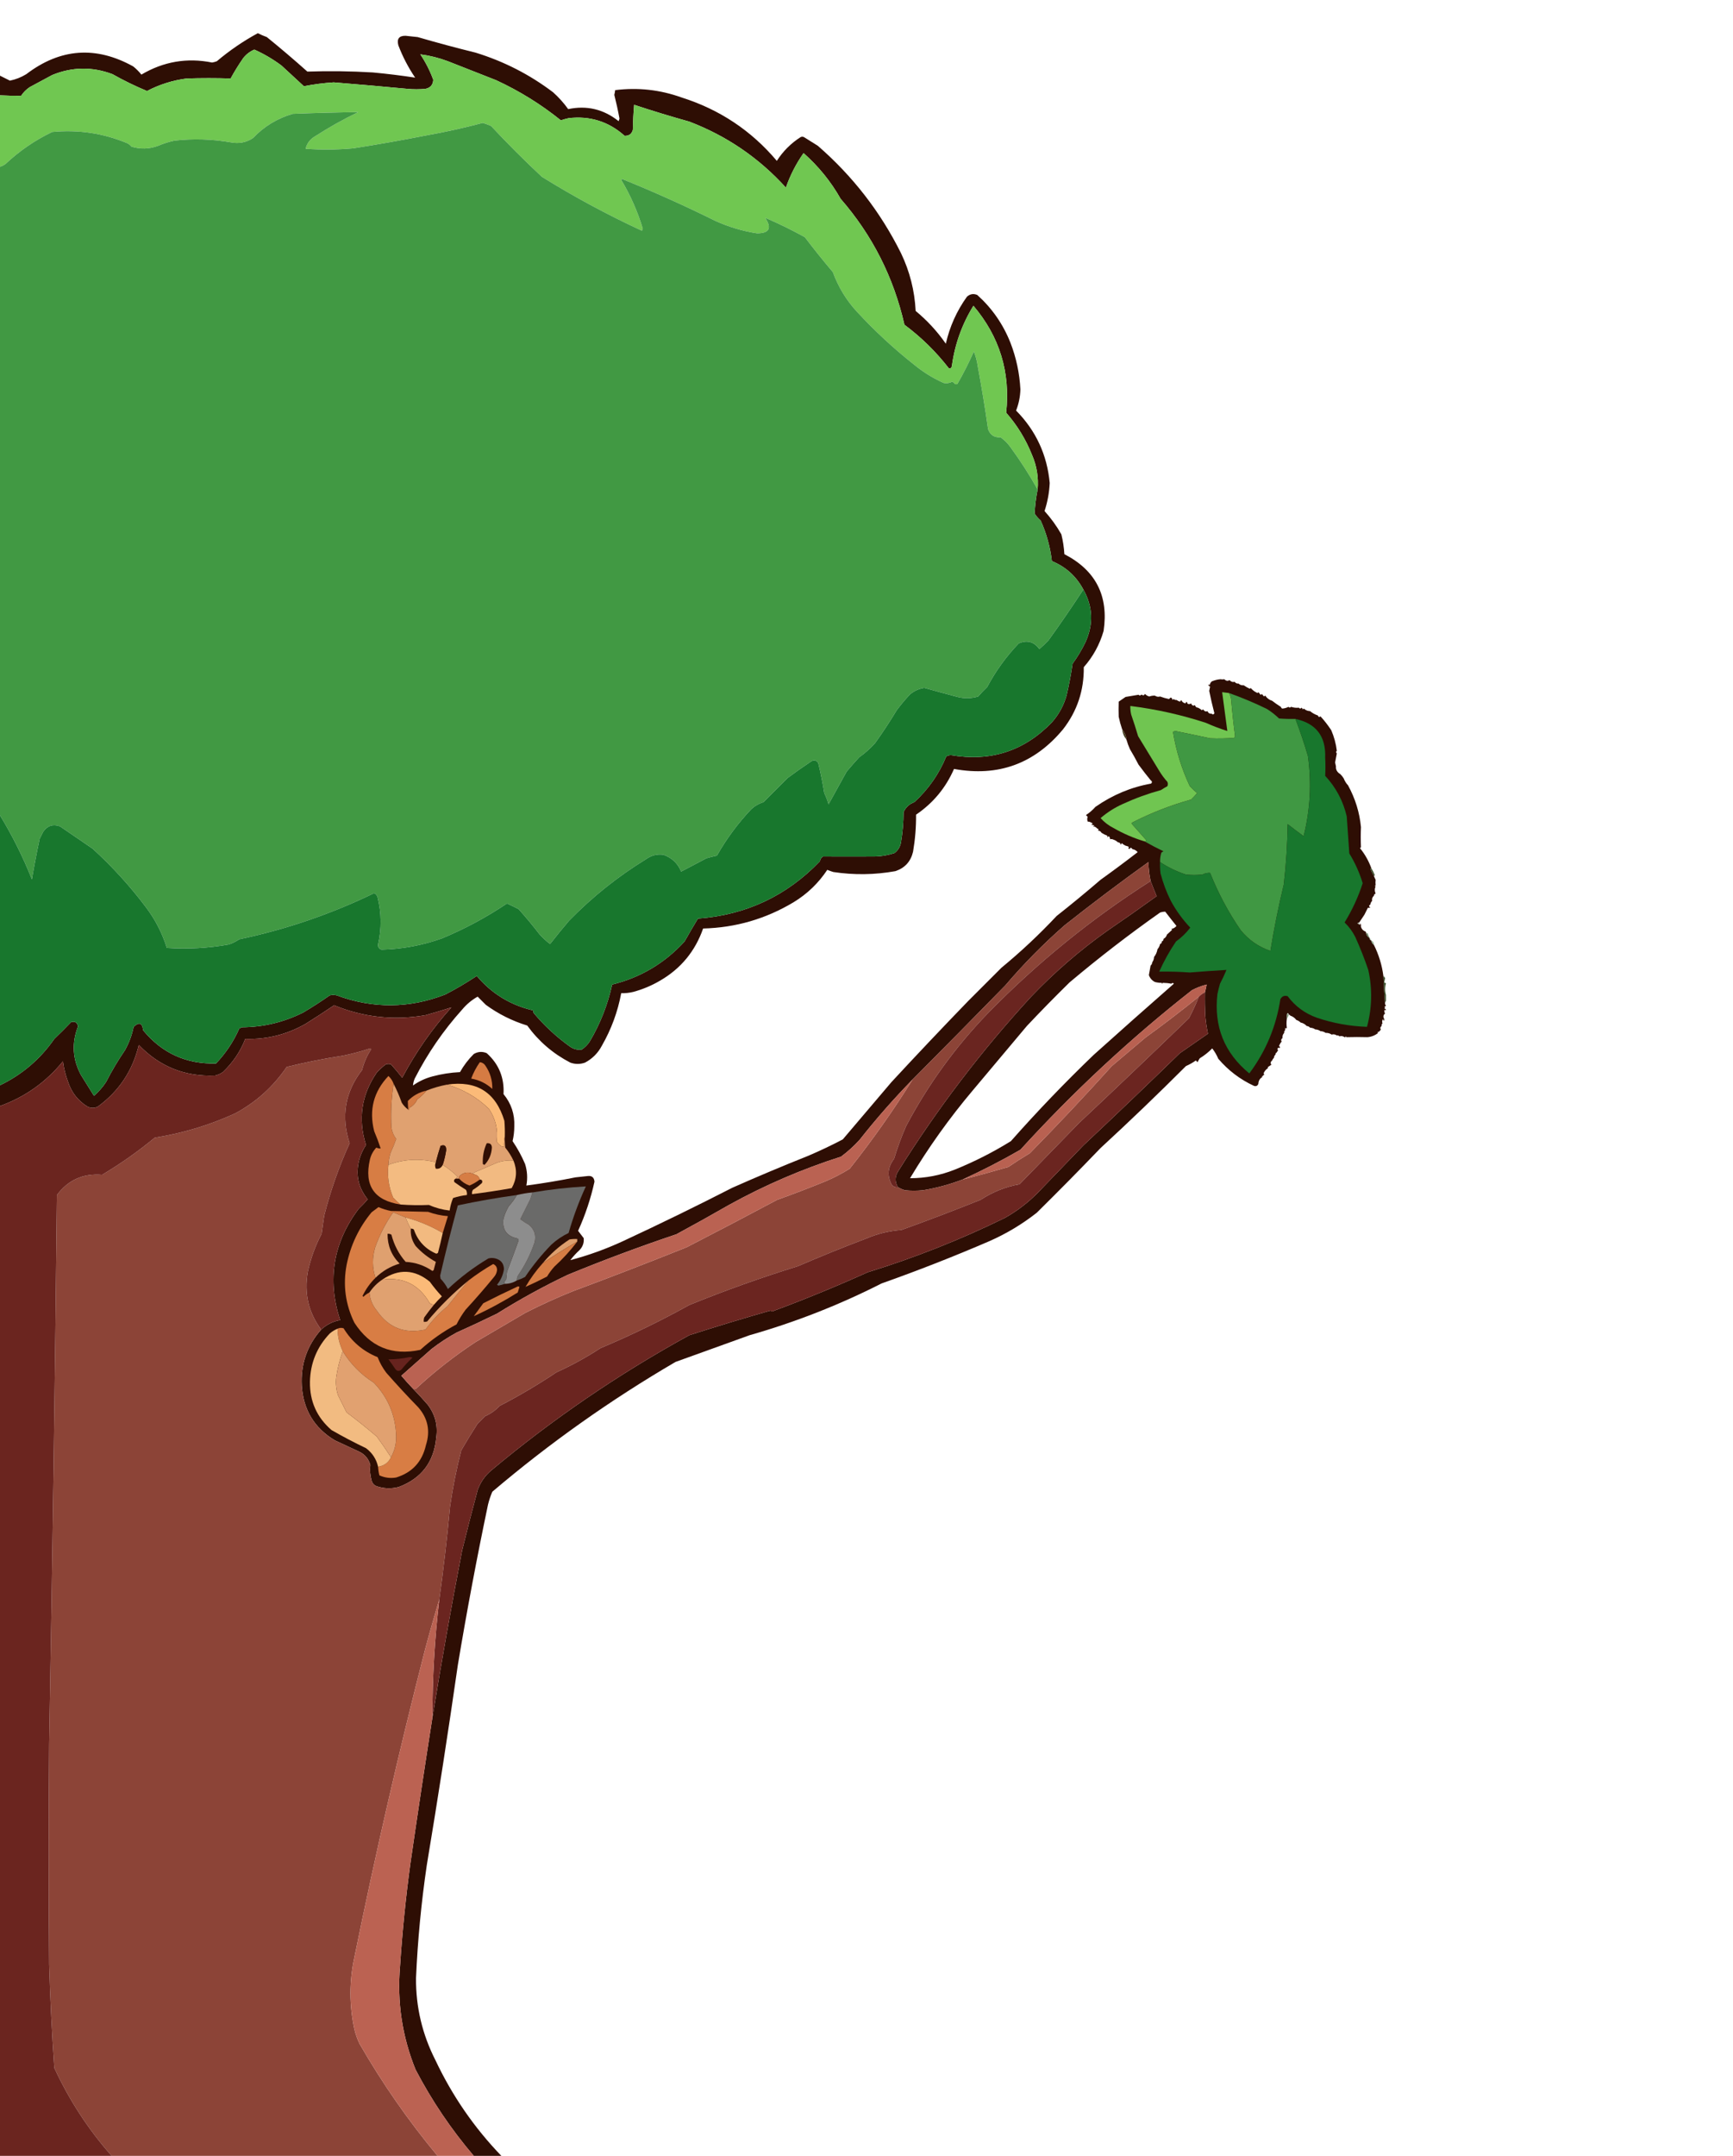 <?xml version="1.0" encoding="UTF-8"?>
<!DOCTYPE svg PUBLIC "-//W3C//DTD SVG 1.1//EN" "http://www.w3.org/Graphics/SVG/1.1/DTD/svg11.dtd">
<svg xmlns="http://www.w3.org/2000/svg" version="1.1" width="2010px" height="2500px" style="shape-rendering:geometricPrecision; text-rendering:geometricPrecision; image-rendering:optimizeQuality; fill-rule:evenodd; clip-rule:evenodd" xmlns:xlink="http://www.w3.org/1999/xlink">
<g><path style="opacity:0.981" fill="#2b0b00" d="M 1313.5,984.5 C 1312.02,982.397 1310.85,982.397 1310,984.5C 1308.51,983.747 1308.35,982.914 1309.5,982C 1308.26,981.209 1306.92,980.709 1305.5,980.5C 1303.91,979.781 1302.41,978.781 1301,977.5C 1300.67,978.167 1300.33,978.833 1300,979.5C 1299.58,977.574 1298.41,976.574 1296.5,976.5C 1295.1,975.11 1293.43,974.11 1291.5,973.5C 1290.35,972.836 1289.02,972.669 1287.5,973C 1287.62,971.719 1287.12,970.552 1286,969.5C 1284.16,970.833 1283.66,970.666 1284.5,969C 1282,968.045 1279.66,966.878 1277.5,965.5C 1276.77,963.955 1275.44,963.122 1273.5,963C 1274.57,961.841 1274.23,961.008 1272.5,960.5C 1270.99,958.807 1269.32,957.973 1267.5,958C 1268.17,957.667 1268.83,957.333 1269.5,957C 1268.17,956.667 1266.83,956.333 1265.5,956C 1266.17,955.667 1266.83,955.333 1267.5,955C 1265.78,953.441 1263.78,952.608 1261.5,952.5C 1260.86,950.54 1260.86,948.707 1261.5,947C 1260.83,946.333 1260.17,945.667 1259.5,945C 1263.61,942.321 1267.27,939.154 1270.5,935.5C 1290.32,921.64 1311.82,912.64 1335,908.5C 1336.53,907.119 1336.37,905.786 1334.5,904.5C 1330.39,899.523 1325.72,893.523 1320.5,886.5C 1317.35,880.348 1314.01,874.348 1310.5,868.5C 1308.89,864.946 1307.56,861.279 1306.5,857.5C 1305.96,852.835 1304.29,848.835 1301.5,845.5C 1299.89,840.813 1298.55,835.98 1297.5,831C 1297.31,825.184 1297.31,819.351 1297.5,813.5C 1299.74,811.875 1302.41,810.042 1305.5,808C 1310.62,807.075 1315.62,806.241 1320.5,805.5C 1321.65,806.625 1322.65,806.625 1323.5,805.5C 1323.83,805.5 1324.17,805.5 1324.5,805.5C 1325.79,806.645 1326.96,806.311 1328,804.5C 1329.34,806.004 1331,807.004 1333,807.5C 1335.03,806.761 1337.19,806.428 1339.5,806.5C 1341.44,807.828 1343.44,808.161 1345.5,807.5C 1348.84,808.76 1352.34,809.76 1356,810.5C 1357.69,808.012 1359.02,808.345 1360,811.5C 1360.38,810.944 1360.88,810.611 1361.5,810.5C 1362.21,811.404 1363.21,811.737 1364.5,811.5C 1365.64,812.339 1366.97,813.006 1368.5,813.5C 1369.19,812.975 1369.69,812.308 1370,811.5C 1370.94,813.708 1372.6,815.042 1375,815.5C 1375.81,813.099 1376.64,813.266 1377.5,816C 1378.9,816.595 1380.23,816.428 1381.5,815.5C 1382.42,817.98 1383.92,818.647 1386,817.5C 1386.42,819.426 1387.59,820.426 1389.5,820.5C 1391.09,821.219 1392.59,822.219 1394,823.5C 1394.38,822.944 1394.88,822.611 1395.5,822.5C 1396.82,824.682 1398.49,825.349 1400.5,824.5C 1401.37,826.69 1403.04,827.69 1405.5,827.5C 1406.5,828.713 1407.5,828.546 1408.5,827C 1406.12,817.877 1404.12,809.21 1402.5,801C 1402.83,799.333 1403.17,797.667 1403.5,796C 1402.69,795.692 1402.03,795.192 1401.5,794.5C 1401.85,793.304 1402.35,793.304 1403,794.5C 1403.27,792.671 1404.11,791.171 1405.5,790C 1408.97,788.543 1412.3,787.709 1415.5,787.5C 1417.02,787.79 1418.52,787.79 1420,787.5C 1422.04,789.521 1424.04,789.854 1426,788.5C 1427.82,790.441 1429.82,791.108 1432,790.5C 1433.11,792.037 1434.61,792.703 1436.5,792.5C 1438.1,794.074 1440.1,794.741 1442.5,794.5C 1445.01,796.233 1447.34,797.567 1449.5,798.5C 1450.11,798.376 1450.44,798.043 1450.5,797.5C 1452.35,799.78 1454.68,801.613 1457.5,803C 1458.44,803.692 1459.1,803.525 1459.5,802.5C 1460.27,803.172 1460.93,804.005 1461.5,805C 1462.44,805.692 1463.1,805.525 1463.5,804.5C 1464.31,805.429 1465.15,806.429 1466,807.5C 1466.41,807.043 1466.91,806.709 1467.5,806.5C 1469.45,809.473 1472.12,811.473 1475.5,812.5C 1478.18,814.616 1481.51,816.949 1485.5,819.5C 1485.78,820.289 1486.28,820.956 1487,821.5C 1489.41,821.437 1491.91,820.77 1494.5,819.5C 1495.35,820.625 1496.35,820.625 1497.5,819.5C 1500.29,820.477 1503.29,820.81 1506.5,820.5C 1507.5,821.833 1508.5,821.833 1509.5,820.5C 1510.22,820.918 1510.72,821.584 1511,822.5C 1511.77,821.402 1512.6,821.402 1513.5,822.5C 1515.21,823.738 1517.21,824.405 1519.5,824.5C 1522.14,826.723 1525.14,828.389 1528.5,829.5C 1529.22,831.382 1530.22,831.715 1531.5,830.5C 1535.67,834.951 1539.83,840.284 1544,846.5C 1547.34,854.218 1549.51,862.218 1550.5,870.5C 1549.38,871.348 1549.38,872.348 1550.5,873.5C 1549.8,876.897 1549.14,880.397 1548.5,884C 1548.91,885.564 1549.25,887.064 1549.5,888.5C 1549.13,892.247 1550.8,895.247 1554.5,897.5C 1556.07,898.984 1557.41,900.651 1558.5,902.5C 1559.68,905.54 1561.35,908.206 1563.5,910.5C 1571.89,925.833 1576.89,942 1578.5,959C 1578.15,966.425 1578.15,974.258 1578.5,982.5C 1577.96,982.56 1577.62,982.893 1577.5,983.5C 1583.09,990.434 1587.43,998.101 1590.5,1006.5C 1589.96,1006.56 1589.62,1006.89 1589.5,1007.5C 1590.65,1010.32 1591.99,1012.99 1593.5,1015.5C 1594.07,1017.03 1594.73,1018.53 1595.5,1020C 1595.26,1022.12 1595.26,1024.28 1595.5,1026.5C 1594.17,1026.83 1594.17,1027.17 1595.5,1027.5C 1594.21,1030.34 1594.21,1033.17 1595.5,1036C 1594.24,1036.42 1593.58,1037.25 1593.5,1038.5C 1591.58,1040.28 1590.92,1042.28 1591.5,1044.5C 1590.33,1045.51 1589.66,1046.85 1589.5,1048.5C 1587.4,1049.98 1587.4,1051.15 1589.5,1052C 1588.55,1052.48 1587.55,1052.65 1586.5,1052.5C 1585.22,1055.14 1583.88,1057.8 1582.5,1060.5C 1580.53,1063.48 1578.53,1066.48 1576.5,1069.5C 1573.83,1070.17 1573.83,1070.83 1576.5,1071.5C 1576.43,1071.94 1576.6,1072.27 1577,1072.5C 1577.33,1071.83 1577.67,1071.17 1578,1070.5C 1578.49,1071.79 1578.66,1073.13 1578.5,1074.5C 1579.12,1076.75 1580.46,1078.42 1582.5,1079.5C 1584.05,1079.82 1584.71,1080.82 1584.5,1082.5C 1585.12,1084.75 1586.46,1086.42 1588.5,1087.5C 1588.43,1089.03 1589.09,1090.03 1590.5,1090.5C 1590.75,1092.67 1591.75,1094.34 1593.5,1095.5C 1599.16,1106.83 1602.83,1118.83 1604.5,1131.5C 1604.92,1142.67 1605.59,1153.67 1606.5,1164.5C 1607.95,1165.82 1607.62,1166.66 1605.5,1167C 1606.83,1167.67 1606.83,1168.33 1605.5,1169C 1606.31,1169.31 1606.97,1169.81 1607.5,1170.5C 1607.15,1171.7 1606.65,1171.7 1606,1170.5C 1605.28,1172.11 1605.45,1173.61 1606.5,1175C 1604.28,1176.75 1603.94,1178.92 1605.5,1181.5C 1605.26,1184.06 1604.76,1184.06 1604,1181.5C 1602.96,1183.3 1602.8,1184.97 1603.5,1186.5C 1602.6,1187.21 1602.26,1188.21 1602.5,1189.5C 1600.86,1190.7 1600.53,1192.04 1601.5,1193.5C 1600.9,1194.9 1599.9,1195.9 1598.5,1196.5C 1597.17,1196.83 1597.17,1197.17 1598.5,1197.5C 1594.91,1200.42 1590.74,1202.09 1586,1202.5C 1578.2,1202.27 1570.03,1202.27 1561.5,1202.5C 1561.17,1201.17 1560.83,1201.17 1560.5,1202.5C 1560.17,1202.5 1559.83,1202.5 1559.5,1202.5C 1557.56,1201.17 1555.56,1200.84 1553.5,1201.5C 1552.79,1200.6 1551.79,1200.26 1550.5,1200.5C 1548.56,1199.17 1546.56,1198.84 1544.5,1199.5C 1542.49,1198.08 1540.15,1197.41 1537.5,1197.5C 1535.79,1196.26 1533.79,1195.59 1531.5,1195.5C 1529.79,1194.26 1527.79,1193.59 1525.5,1193.5C 1523.79,1192.26 1521.79,1191.59 1519.5,1191.5C 1518.49,1190.33 1517.15,1189.66 1515.5,1189.5C 1513.65,1187.43 1511.32,1186.1 1508.5,1185.5C 1507.1,1184.11 1505.43,1183.11 1503.5,1182.5C 1501.7,1180.1 1499.37,1178.43 1496.5,1177.5C 1496.16,1176.66 1495.49,1176.33 1494.5,1176.5C 1494.67,1175.51 1494.34,1174.84 1493.5,1174.5C 1492.4,1175.3 1492.07,1177.64 1492.5,1181.5C 1492.03,1184.92 1492.03,1188.25 1492.5,1191.5C 1492.15,1192.7 1491.65,1192.7 1491,1191.5C 1490.52,1192.45 1490.35,1193.45 1490.5,1194.5C 1489.6,1195.21 1489.26,1196.21 1489.5,1197.5C 1487.93,1199.1 1487.26,1201.1 1487.5,1203.5C 1485.86,1204.7 1485.53,1206.04 1486.5,1207.5C 1485.26,1208.97 1484.26,1210.64 1483.5,1212.5C 1483.62,1213.11 1483.96,1213.44 1484.5,1213.5C 1484.63,1214.24 1484.46,1214.91 1484,1215.5C 1483.33,1214.17 1482.67,1214.17 1482,1215.5C 1481.31,1216.44 1481.47,1217.1 1482.5,1217.5C 1481.83,1218.5 1481.17,1219.5 1480.5,1220.5C 1479.66,1220.84 1479.33,1221.51 1479.5,1222.5C 1478.33,1223.51 1477.66,1224.85 1477.5,1226.5C 1476.6,1227.29 1475.93,1228.29 1475.5,1229.5C 1473.65,1230.87 1473.32,1232.53 1474.5,1234.5C 1473.4,1235.18 1472.4,1235.84 1471.5,1236.5C 1470.66,1236.84 1470.33,1237.51 1470.5,1238.5C 1468.55,1239.72 1467.05,1241.38 1466,1243.5C 1465.31,1244.44 1465.47,1245.1 1466.5,1245.5C 1465.83,1246.17 1465.17,1246.83 1464.5,1247.5C 1463.17,1247.83 1463.17,1248.17 1464.5,1248.5C 1461.33,1250.15 1459.67,1252.82 1459.5,1256.5C 1458.62,1258.87 1456.96,1259.71 1454.5,1259C 1438.35,1251.51 1424.51,1241.01 1413,1227.5C 1411.19,1223.2 1408.85,1219.2 1406,1215.5C 1401.62,1219.94 1396.79,1223.77 1391.5,1227C 1390.54,1228.42 1389.71,1229.92 1389,1231.5C 1388.33,1230.83 1387.67,1230.17 1387,1229.5C 1383.41,1232.05 1379.58,1234.21 1375.5,1236C 1343.11,1268.4 1310.11,1300.06 1276.5,1331C 1252.2,1356.31 1227.53,1381.31 1202.5,1406C 1185.66,1419.26 1167.33,1430.26 1147.5,1439C 1106.39,1456.72 1064.73,1473.05 1022.5,1488C 973.487,1512.9 922.487,1532.9 869.5,1548C 840.833,1558.33 812.167,1568.67 783.5,1579C 708.225,1622.95 637.391,1673.12 571,1729.5C 568.934,1734.36 567.268,1739.36 566,1744.5C 553.04,1806.26 541.374,1868.26 531,1930.5C 519.867,2007.97 507.867,2085.3 495,2162.5C 488.597,2205.96 484.43,2249.62 482.5,2293.5C 482.294,2327.01 489.794,2358.68 505,2388.5C 524.476,2429.78 549.976,2466.78 581.5,2499.5C 570.833,2499.5 560.167,2499.5 549.5,2499.5C 523.296,2468.79 500.796,2435.45 482,2399.5C 466.414,2361.01 460.414,2321.01 464,2279.5C 466.614,2239.69 470.614,2200.03 476,2160.5C 484.175,2104.11 492.675,2047.77 501.5,1991.5C 512.008,1926.79 523.508,1862.13 536,1797.5C 541.748,1774.09 547.748,1750.76 554,1727.5C 557.185,1718.65 562.352,1711.15 569.5,1705C 640.964,1645.25 717.631,1592.92 799.5,1548C 830.71,1537.98 862.044,1528.48 893.5,1519.5C 894.167,1519.83 894.833,1520.17 895.5,1520.5C 933.023,1506.6 970.023,1491.44 1006.5,1475C 1061.16,1458.17 1114.16,1437.17 1165.5,1412C 1179.93,1403.91 1192.93,1393.91 1204.5,1382C 1221.83,1364 1239.17,1346 1256.5,1328C 1294.19,1292.64 1331.52,1256.98 1368.5,1221C 1379.33,1213.5 1390.17,1206 1401,1198.5C 1399.63,1191.98 1398.63,1185.31 1398,1178.5C 1397.5,1169.17 1397.33,1159.84 1397.5,1150.5C 1398.32,1147.54 1398.99,1144.54 1399.5,1141.5C 1393.6,1142.97 1387.93,1145.14 1382.5,1148C 1311.2,1203.96 1244.86,1265.63 1183.5,1333C 1161.67,1345.58 1139.34,1357.08 1116.5,1367.5C 1101.62,1373.18 1086.29,1377.35 1070.5,1380C 1063.5,1380.67 1056.5,1380.67 1049.5,1380C 1046.69,1379.09 1044.02,1377.93 1041.5,1376.5C 1037.65,1370.18 1037.82,1363.84 1042,1357.5C 1087.03,1285.49 1138.36,1218.16 1196,1155.5C 1223.17,1127.05 1252.67,1101.55 1284.5,1079C 1303.68,1065.91 1322.68,1052.58 1341.5,1039C 1339.05,1033.12 1336.71,1027.29 1334.5,1021.5C 1332.98,1014.3 1332.15,1006.96 1332,999.5C 1298.93,1023.23 1266.43,1047.73 1234.5,1073C 1209.91,1094.59 1187.08,1117.75 1166,1142.5C 1130.33,1179.01 1094.49,1215.34 1058.5,1251.5C 1036.72,1273.78 1016.22,1297.11 997,1321.5C 990.431,1328.74 983.265,1335.24 975.5,1341C 930.381,1355.38 887.048,1374.04 845.5,1397C 825.328,1408.59 804.995,1419.92 784.5,1431C 741.959,1445.29 699.959,1460.96 658.5,1478C 630.204,1491.48 602.871,1506.48 576.5,1523C 560.954,1530.61 545.287,1537.94 529.5,1545C 519.32,1550.59 509.654,1556.92 500.5,1564C 488.833,1574.33 477.167,1584.67 465.5,1595C 470.004,1600.34 474.671,1605.5 479.5,1610.5C 485.162,1616.33 490.662,1622.33 496,1628.5C 504.632,1639.74 507.966,1652.4 506,1666.5C 503.419,1694.88 488.919,1714.05 462.5,1724C 453.685,1726.3 445.018,1725.97 436.5,1723C 433.619,1721.75 431.786,1719.58 431,1716.5C 429.279,1710.54 428.779,1704.54 429.5,1698.5C 427.525,1691.36 423.191,1686.19 416.5,1683C 407.167,1678.67 397.833,1674.33 388.5,1670C 364.616,1655.73 351.783,1634.57 350,1606.5C 348.662,1581.68 356.162,1560.01 372.5,1541.5C 378.725,1535.72 386.059,1532.05 394.5,1530.5C 379.276,1483.79 386.442,1440.79 416,1401.5C 419.682,1397.98 423.182,1394.32 426.5,1390.5C 415.173,1376.55 412.006,1360.88 417,1343.5C 418.716,1337.74 421.216,1332.4 424.5,1327.5C 415.005,1297.47 419.172,1269.47 437,1243.5C 440.201,1239.96 443.701,1236.8 447.5,1234C 449.5,1233.33 451.5,1233.33 453.5,1234C 458.051,1239.05 462.384,1244.21 466.5,1249.5C 482.19,1219.98 501.19,1192.82 523.5,1168C 513.669,1171.16 503.669,1174.16 493.5,1177C 457.092,1183.37 421.759,1179.53 387.5,1165.5C 376.659,1172.83 365.659,1179.99 354.5,1187C 332.804,1199.42 309.471,1205.26 284.5,1204.5C 278.729,1219.18 270.063,1232.02 258.5,1243C 255.785,1244.91 252.785,1246.24 249.5,1247C 214.559,1248.47 185.059,1236.64 161,1211.5C 153.878,1241.26 138.044,1265.09 113.5,1283C 109.5,1285 105.5,1285 101.5,1283C 90.541,1276.26 83.041,1266.76 79,1254.5C 76.059,1246.74 74.059,1238.74 73,1230.5C 53.325,1254.68 28.825,1272.01 -0.5,1282.5C -0.5,1274.5 -0.5,1266.5 -0.5,1258.5C 25.401,1246.1 46.568,1228.1 63,1204.5C 69.682,1198.1 76.182,1191.6 82.5,1185C 86.963,1183.8 89.63,1185.46 90.5,1190C 82.94,1209.38 84.106,1228.22 94,1246.5C 99,1254.5 104,1262.5 109,1270.5C 114.412,1265.76 119.079,1260.43 123,1254.5C 129.578,1241.67 136.911,1229.34 145,1217.5C 149.723,1208.99 153.057,1199.99 155,1190.5C 161.374,1184.52 165.041,1185.86 166,1194.5C 187.832,1221 215.999,1233.83 250.5,1233C 261.885,1221.06 270.885,1207.56 277.5,1192.5C 278.5,1192 279.5,1191.5 280.5,1191C 305.517,1190.83 329.184,1185.16 351.5,1174C 362.102,1167.73 372.436,1161.06 382.5,1154C 385.167,1153.33 387.833,1153.33 390.5,1154C 432.683,1169.61 474.683,1169.28 516.5,1153C 529.111,1146.45 541.277,1139.28 553,1131.5C 570.313,1152.08 592.146,1165.41 618.5,1171.5C 618.351,1172.55 618.517,1173.55 619,1174.5C 631.173,1189 645.006,1201.84 660.5,1213C 664.729,1216.13 669.396,1217.46 674.5,1217C 678.333,1214.5 681.5,1211.33 684,1207.5C 696.202,1186.89 704.869,1164.89 710,1141.5C 743.088,1133.29 771.088,1116.63 794,1091.5C 799.041,1082.58 804.207,1073.75 809.5,1065C 865.305,1060.86 912.472,1038.69 951,998.5C 951.346,996.152 952.513,994.319 954.5,993C 974.499,993.083 994.499,993.083 1014.5,993C 1022.38,992.853 1030.05,991.519 1037.5,989C 1041.66,985.846 1044.16,981.679 1045,976.5C 1046.94,964.923 1047.94,953.256 1048,941.5C 1050.56,935.939 1054.73,932.106 1060.5,930C 1076.8,915.061 1089.13,897.394 1097.5,877C 1099.2,876.042 1101.03,875.542 1103,875.5C 1148.98,883.394 1187.98,870.727 1220,837.5C 1227.99,828.515 1233.66,818.182 1237,806.5C 1239.87,794.266 1242.21,781.932 1244,769.5C 1249.75,761.664 1254.75,753.331 1259,744.5C 1268.46,723.576 1267.62,703.243 1256.5,683.5C 1248.32,668.153 1236.15,657.153 1220,650.5C 1218.1,634.146 1213.77,618.479 1207,603.5C 1204.29,601.129 1201.96,598.463 1200,595.5C 1200.44,586.104 1201.61,576.771 1203.5,567.5C 1204.68,553.602 1202.52,540.269 1197,527.5C 1189.77,509.362 1179.77,493.029 1167,478.5C 1172.05,431.651 1159.38,390.318 1129,354.5C 1115.72,375.995 1107.39,399.328 1104,424.5C 1103.58,426.615 1102.41,427.448 1100.5,427C 1085.63,407.795 1068.46,390.961 1049,376.5C 1036.46,321.423 1011.8,272.756 975,230.5C 963.698,210.515 949.365,192.849 932,177.5C 923.329,189.841 916.496,203.174 911.5,217.5C 880.279,183.123 842.946,157.623 799.5,141C 778.011,135.003 756.677,128.503 735.5,121.5C 734.668,131.149 734.168,140.816 734,150.5C 732.736,155.227 729.569,157.561 724.5,157.5C 705.951,140.929 684.284,134.096 659.5,137C 656.45,137.679 653.45,138.512 650.5,139.5C 627.513,120.994 602.513,105.494 575.5,93C 556.833,85.667 538.167,78.333 519.5,71C 509.072,67.074 498.405,64.407 487.5,63C 493.716,72.266 498.716,82.099 502.5,92.5C 502.223,98.281 499.223,101.781 493.5,103C 486.5,103.667 479.5,103.667 472.5,103C 444.013,100.307 415.513,97.807 387,95.5C 375.322,96.241 363.822,97.741 352.5,100C 343.833,92 335.167,84 326.5,76C 316.692,68.678 306.192,62.512 295,57.5C 289.823,59.67 285.489,63.004 282,67.5C 276.739,75.089 271.906,82.922 267.5,91C 250.52,90.458 233.52,90.458 216.5,91C 200.302,93.122 184.969,97.955 170.5,105.5C 156.855,99.845 143.522,93.345 130.5,86C 107.03,77.126 83.697,77.459 60.5,87C 51.833,91.667 43.167,96.333 34.5,101C 30.5,103.667 27.167,107 24.5,111C 16.172,111.116 7.839,110.95 -0.5,110.5C -0.5,102.833 -0.5,95.167 -0.5,87.5C 3.473,89.487 7.473,91.487 11.5,93.5C 18.262,92.121 24.595,89.621 30.5,86C 69.892,55.994 111.226,52.994 154.5,77C 158.043,79.842 161.21,83.009 164,86.5C 189.594,71.346 216.928,66.679 246,72.5C 247.888,72.204 249.722,71.704 251.5,71C 266.205,58.56 282.038,47.727 299,38.5C 302.401,40.191 305.901,41.691 309.5,43C 325.461,55.958 341.127,69.292 356.5,83C 381.77,82.14 407.103,82.473 432.5,84C 448.951,85.542 465.284,87.542 481.5,90C 473.567,78.302 467.067,65.802 462,52.5C 460.065,45.011 462.898,41.344 470.5,41.5C 475.171,41.963 479.837,42.463 484.5,43C 506.675,49.461 529.008,55.461 551.5,61C 584.334,71.082 614.334,86.416 641.5,107C 648.074,112.904 653.908,119.404 659,126.5C 680.687,121.963 700.187,126.63 717.5,140.5C 717.833,139.5 718.167,138.5 718.5,137.5C 716.81,128.264 714.81,119.097 712.5,110C 712.943,108.175 713.277,106.342 713.5,104.5C 739.777,101.18 765.444,104.014 790.5,113C 834.554,126.923 871.387,151.423 901,186.5C 908.167,175.333 917.333,166.167 928.5,159C 929.833,158.333 931.167,158.333 932.5,159C 937.833,162.333 943.167,165.667 948.5,169C 989.017,204.165 1021.18,245.665 1045,293.5C 1055.18,314.71 1060.85,337.043 1062,360.5C 1075.45,371.614 1087.12,384.28 1097,398.5C 1101.51,378.609 1109.68,360.443 1121.5,344C 1125.14,340.778 1129.14,340.112 1133.5,342C 1150.63,357.407 1163.47,375.907 1172,397.5C 1178.71,414.885 1182.54,432.885 1183.5,451.5C 1183.25,459.996 1181.59,468.163 1178.5,476C 1201.47,499.284 1214.47,527.284 1217.5,560C 1216.98,571.112 1214.98,581.946 1211.5,592.5C 1218.98,600.793 1225.48,609.793 1231,619.5C 1232.87,627.038 1234.04,634.705 1234.5,642.5C 1270.88,661.25 1286.04,690.917 1280,731.5C 1275.44,747.287 1267.78,761.287 1257,773.5C 1257.36,800.423 1249.36,824.423 1233,845.5C 1199.81,885.507 1157.65,900.84 1106.5,891.5C 1096.94,913.396 1082.27,931.063 1062.5,944.5C 1062.6,958.883 1061.43,973.216 1059,987.5C 1056.31,998.854 1049.48,1006.35 1038.5,1010C 1014.58,1014.31 990.579,1014.64 966.5,1011C 964.129,1010.27 961.795,1009.43 959.5,1008.5C 949.265,1023.9 936.265,1036.4 920.5,1046C 888.147,1065.4 853.147,1075.56 815.5,1076.5C 806.292,1102.87 789.626,1123.04 765.5,1137C 755.732,1142.72 745.398,1147.05 734.5,1150C 729.898,1151.12 725.232,1151.62 720.5,1151.5C 716.475,1173.07 708.975,1193.4 698,1212.5C 693.5,1221 687,1227.5 678.5,1232C 672.833,1234 667.167,1234 661.5,1232C 641.44,1221.61 624.773,1207.27 611.5,1189C 594.074,1183.65 578.074,1175.65 563.5,1165C 560.333,1161.83 557.167,1158.67 554,1155.5C 547.147,1159.34 541.147,1164.34 536,1170.5C 514.21,1194.73 495.876,1221.4 481,1250.5C 479.885,1253.15 479.218,1255.82 479,1258.5C 485.817,1253.67 493.317,1250.17 501.5,1248C 511.983,1245.19 522.65,1243.52 533.5,1243C 537.863,1235.28 543.196,1228.28 549.5,1222C 554.343,1219.17 559.343,1218.83 564.5,1221C 578.565,1233.64 585.065,1249.48 584,1268.5C 592.937,1279.31 597.104,1291.81 596.5,1306C 596.484,1311.79 595.818,1317.46 594.5,1323C 600.17,1331.35 605.003,1340.18 609,1349.5C 611.587,1357.72 612.087,1366.05 610.5,1374.5C 629.597,1371.98 648.597,1368.82 667.5,1365C 672.163,1364.46 676.829,1363.96 681.5,1363.5C 686.385,1362.88 689.052,1365.05 689.5,1370C 685.158,1389.69 678.825,1408.69 670.5,1427C 672.623,1429.8 674.79,1432.63 677,1435.5C 677.527,1440.92 675.86,1445.58 672,1449.5C 668.131,1453.03 664.631,1456.87 661.5,1461C 682.397,1455.48 702.73,1448.14 722.5,1439C 765.232,1419.13 807.566,1398.47 849.5,1377C 878.603,1364.11 907.936,1351.78 937.5,1340C 951.076,1334.21 964.409,1327.88 977.5,1321C 996.333,1298.83 1015.17,1276.67 1034,1254.5C 1063.3,1222.86 1092.97,1191.53 1123,1160.5C 1135.83,1147.67 1148.67,1134.83 1161.5,1122C 1184.09,1103.41 1205.43,1083.41 1225.5,1062C 1242.79,1048.38 1259.79,1034.38 1276.5,1020C 1291.09,1009.55 1305.42,998.887 1319.5,988C 1317.94,986.053 1315.94,984.886 1313.5,984.5 Z M 1353.5,1083.5 C 1352.88,1085.75 1351.54,1087.42 1349.5,1088.5C 1349.57,1090.03 1348.91,1091.03 1347.5,1091.5C 1347.57,1093.03 1346.91,1094.03 1345.5,1094.5C 1345.01,1096.82 1344.01,1098.82 1342.5,1100.5C 1341.92,1103.95 1340.58,1106.95 1338.5,1109.5C 1338.41,1111.79 1337.74,1113.79 1336.5,1115.5C 1336.34,1117.15 1335.67,1118.49 1334.5,1119.5C 1333.84,1123.15 1333.17,1126.82 1332.5,1130.5C 1333.81,1134.14 1336.14,1136.8 1339.5,1138.5C 1342.35,1139.22 1345.02,1139.56 1347.5,1139.5C 1347.83,1140.83 1348.17,1140.83 1348.5,1139.5C 1352.12,1139.54 1355.45,1139.87 1358.5,1140.5C 1359.65,1139.38 1360.65,1139.38 1361.5,1140.5C 1330.42,1167.73 1299.42,1195.23 1268.5,1223C 1235.1,1255.07 1203.1,1288.4 1172.5,1323C 1151.83,1335.84 1130.16,1346.84 1107.5,1356C 1090.77,1362.68 1073.44,1366.01 1055.5,1366C 1076.95,1330.22 1101.12,1296.38 1128,1264.5C 1149,1239.5 1170,1214.5 1191,1189.5C 1207.14,1172.36 1223.64,1155.53 1240.5,1139C 1274.36,1110.47 1309.36,1083.47 1345.5,1058C 1347.53,1057.32 1349.53,1056.99 1351.5,1057C 1356.11,1063.01 1360.44,1068.51 1364.5,1073.5C 1362.95,1075.44 1360.95,1076.61 1358.5,1077C 1358.83,1077.33 1359.17,1077.67 1359.5,1078C 1357.03,1080.21 1355.03,1082.05 1353.5,1083.5 Z"/></g>
<g><path style="opacity:1" fill="#70c751" d="M 1203.5,567.5 C 1194.02,550.552 1183.52,534.219 1172,518.5C 1168.83,514 1165,510.167 1160.5,507C 1153.25,507.462 1148.42,504.295 1146,497.5C 1142.54,473.091 1138.54,448.758 1134,424.5C 1133.19,418.62 1131.69,412.954 1129.5,407.5C 1123.84,420.327 1117.5,432.827 1110.5,445C 1109.5,445.667 1108.5,445.667 1107.5,445C 1106.65,443.978 1105.65,443.145 1104.5,442.5C 1101.33,444.195 1098,444.695 1094.5,444C 1082.19,438.517 1070.86,431.517 1060.5,423C 1036.83,404.339 1014.66,383.839 994,361.5C 981.627,348.101 972.294,332.768 966,315.5C 954.806,302.274 943.973,288.774 933.5,275C 918.276,266.551 902.943,259.051 887.5,252.5C 895.433,264.499 892.267,270.499 878,270.5C 861.18,267.894 845.013,263.06 829.5,256C 794.092,238.462 758.092,222.295 721.5,207.5C 721.167,207.833 720.833,208.167 720.5,208.5C 731.164,226.325 739.497,245.159 745.5,265C 745.167,265.833 744.833,266.667 744.5,267.5C 704.431,248.97 665.764,228.137 628.5,205C 608.167,186 588.5,166.333 569.5,146C 566.388,144.694 563.221,143.528 560,142.5C 538.371,148.226 516.538,153.059 494.5,157C 466.254,162.541 437.921,167.541 409.5,172C 391.187,173.637 372.854,173.804 354.5,172.5C 356.029,166.126 359.696,161.293 365.5,158C 381.52,147.653 398.187,138.32 415.5,130C 390.169,130.299 364.835,130.965 339.5,132C 321.648,137.184 306.315,146.517 293.5,160C 285.74,165.22 277.073,166.886 267.5,165C 245.928,161.251 224.261,160.584 202.5,163C 195.977,164.397 189.643,166.397 183.5,169C 173.225,172.864 162.892,173.198 152.5,170C 151.122,168.287 149.455,166.953 147.5,166C 119.61,154.408 90.61,150.074 60.5,153C 40.599,162.569 22.599,174.902 6.5,190C 4.391,191.646 2.057,192.812 -0.5,193.5C -0.5,165.833 -0.5,138.167 -0.5,110.5C 7.839,110.95 16.172,111.116 24.5,111C 27.167,107 30.5,103.667 34.5,101C 43.167,96.333 51.833,91.667 60.5,87C 83.697,77.459 107.03,77.126 130.5,86C 143.522,93.345 156.855,99.845 170.5,105.5C 184.969,97.955 200.302,93.122 216.5,91C 233.52,90.458 250.52,90.458 267.5,91C 271.906,82.922 276.739,75.089 282,67.5C 285.489,63.004 289.823,59.67 295,57.5C 306.192,62.512 316.692,68.678 326.5,76C 335.167,84 343.833,92 352.5,100C 363.822,97.741 375.322,96.241 387,95.5C 415.513,97.807 444.013,100.307 472.5,103C 479.5,103.667 486.5,103.667 493.5,103C 499.223,101.781 502.223,98.281 502.5,92.5C 498.716,82.099 493.716,72.266 487.5,63C 498.405,64.407 509.072,67.074 519.5,71C 538.167,78.333 556.833,85.667 575.5,93C 602.513,105.494 627.513,120.994 650.5,139.5C 653.45,138.512 656.45,137.679 659.5,137C 684.284,134.096 705.951,140.929 724.5,157.5C 729.569,157.561 732.736,155.227 734,150.5C 734.168,140.816 734.668,131.149 735.5,121.5C 756.677,128.503 778.011,135.003 799.5,141C 842.946,157.623 880.279,183.123 911.5,217.5C 916.496,203.174 923.329,189.841 932,177.5C 949.365,192.849 963.698,210.515 975,230.5C 1011.8,272.756 1036.46,321.423 1049,376.5C 1068.46,390.961 1085.63,407.795 1100.5,427C 1102.41,427.448 1103.58,426.615 1104,424.5C 1107.39,399.328 1115.72,375.995 1129,354.5C 1159.38,390.318 1172.05,431.651 1167,478.5C 1179.77,493.029 1189.77,509.362 1197,527.5C 1202.52,540.269 1204.68,553.602 1203.5,567.5 Z"/></g>
<g><path style="opacity:1" fill="#419943" d="M 1203.5,567.5 C 1201.61,576.771 1200.44,586.104 1200,595.5C 1201.96,598.463 1204.29,601.129 1207,603.5C 1213.77,618.479 1218.1,634.146 1220,650.5C 1236.15,657.153 1248.32,668.153 1256.5,683.5C 1243.52,703.448 1230.02,723.115 1216,742.5C 1212.65,746.016 1209.15,749.349 1205.5,752.5C 1199.18,743.89 1191.18,741.723 1181.5,746C 1167.01,761.156 1154.84,777.99 1145,796.5C 1141.32,800.015 1137.82,803.682 1134.5,807.5C 1126.58,809.899 1118.58,810.066 1110.5,808C 1097.6,804.591 1084.76,801.091 1072,797.5C 1065.81,798.51 1060.31,801.01 1055.5,805C 1049.96,810.874 1044.79,817.041 1040,823.5C 1032.16,836.509 1023.83,849.176 1015,861.5C 1009.43,867.742 1003.26,873.242 996.5,878C 991.549,883.406 986.716,888.906 982,894.5C 975,907.167 968,919.833 961,932.5C 959.726,928.01 958.059,923.677 956,919.5C 954.138,907.72 951.804,896.054 949,884.5C 946.668,881.209 943.835,880.709 940.5,883C 931.325,889.087 922.325,895.421 913.5,902C 904.167,911.333 894.833,920.667 885.5,930C 880.257,931.623 875.59,934.289 871.5,938C 855.972,954.396 842.639,972.396 831.5,992C 827.465,992.874 823.465,993.874 819.5,995C 809.657,1000.18 799.823,1005.35 790,1010.5C 786.229,1001.07 779.396,994.569 769.5,991C 762.202,989.985 755.536,991.652 749.5,996C 716.782,1016.03 686.949,1039.87 660,1067.5C 652.401,1076.41 645.068,1085.41 638,1094.5C 633.712,1091.21 629.712,1087.55 626,1083.5C 618.21,1073.37 610.044,1063.54 601.5,1054C 597.046,1051.69 592.546,1049.52 588,1047.5C 564.25,1063.46 539.083,1076.96 512.5,1088C 489.826,1096.08 466.492,1100.42 442.5,1101C 439.558,1100.06 438.225,1098.06 438.5,1095C 442.607,1076.76 442.44,1058.59 438,1040.5C 437.359,1038.19 436.026,1036.52 434,1035.5C 384.056,1059.7 331.889,1077.54 277.5,1089C 273.779,1091.53 269.779,1093.53 265.5,1095C 241.685,1099.29 217.685,1100.62 193.5,1099C 188.094,1081.69 179.928,1065.85 169,1051.5C 150.658,1027.15 130.158,1004.65 107.5,984C 94.833,975.333 82.167,966.667 69.5,958C 61.404,955.121 54.904,957.288 50,964.5C 48.667,967.167 47.333,969.833 46,972.5C 42.666,988.185 39.666,1003.85 37,1019.5C 26.578,993.324 14.079,968.324 -0.5,944.5C -0.5,694.167 -0.5,443.833 -0.5,193.5C 2.057,192.812 4.391,191.646 6.5,190C 22.599,174.902 40.599,162.569 60.5,153C 90.61,150.074 119.61,154.408 147.5,166C 149.455,166.953 151.122,168.287 152.5,170C 162.892,173.198 173.225,172.864 183.5,169C 189.643,166.397 195.977,164.397 202.5,163C 224.261,160.584 245.928,161.251 267.5,165C 277.073,166.886 285.74,165.22 293.5,160C 306.315,146.517 321.648,137.184 339.5,132C 364.835,130.965 390.169,130.299 415.5,130C 398.187,138.32 381.52,147.653 365.5,158C 359.696,161.293 356.029,166.126 354.5,172.5C 372.854,173.804 391.187,173.637 409.5,172C 437.921,167.541 466.254,162.541 494.5,157C 516.538,153.059 538.371,148.226 560,142.5C 563.221,143.528 566.388,144.694 569.5,146C 588.5,166.333 608.167,186 628.5,205C 665.764,228.137 704.431,248.97 744.5,267.5C 744.833,266.667 745.167,265.833 745.5,265C 739.497,245.159 731.164,226.325 720.5,208.5C 720.833,208.167 721.167,207.833 721.5,207.5C 758.092,222.295 794.092,238.462 829.5,256C 845.013,263.06 861.18,267.894 878,270.5C 892.267,270.499 895.433,264.499 887.5,252.5C 902.943,259.051 918.276,266.551 933.5,275C 943.973,288.774 954.806,302.274 966,315.5C 972.294,332.768 981.627,348.101 994,361.5C 1014.66,383.839 1036.83,404.339 1060.5,423C 1070.86,431.517 1082.19,438.517 1094.5,444C 1098,444.695 1101.33,444.195 1104.5,442.5C 1105.65,443.145 1106.65,443.978 1107.5,445C 1108.5,445.667 1109.5,445.667 1110.5,445C 1117.5,432.827 1123.84,420.327 1129.5,407.5C 1131.69,412.954 1133.19,418.62 1134,424.5C 1138.54,448.758 1142.54,473.091 1146,497.5C 1148.42,504.295 1153.25,507.462 1160.5,507C 1165,510.167 1168.83,514 1172,518.5C 1183.52,534.219 1194.02,550.552 1203.5,567.5 Z"/></g>
<g><path style="opacity:1" fill="#18772d" d="M 1256.5,683.5 C 1267.62,703.243 1268.46,723.576 1259,744.5C 1254.75,753.331 1249.75,761.664 1244,769.5C 1242.21,781.932 1239.87,794.266 1237,806.5C 1233.66,818.182 1227.99,828.515 1220,837.5C 1187.98,870.727 1148.98,883.394 1103,875.5C 1101.03,875.542 1099.2,876.042 1097.5,877C 1089.13,897.394 1076.8,915.061 1060.5,930C 1054.73,932.106 1050.56,935.939 1048,941.5C 1047.94,953.256 1046.94,964.923 1045,976.5C 1044.16,981.679 1041.66,985.846 1037.5,989C 1030.05,991.519 1022.38,992.853 1014.5,993C 994.499,993.083 974.499,993.083 954.5,993C 952.513,994.319 951.346,996.152 951,998.5C 912.472,1038.69 865.305,1060.86 809.5,1065C 804.207,1073.75 799.041,1082.58 794,1091.5C 771.088,1116.63 743.088,1133.29 710,1141.5C 704.869,1164.89 696.202,1186.89 684,1207.5C 681.5,1211.33 678.333,1214.5 674.5,1217C 669.396,1217.46 664.729,1216.13 660.5,1213C 645.006,1201.84 631.173,1189 619,1174.5C 618.517,1173.55 618.351,1172.55 618.5,1171.5C 592.146,1165.41 570.313,1152.08 553,1131.5C 541.277,1139.28 529.111,1146.45 516.5,1153C 474.683,1169.28 432.683,1169.61 390.5,1154C 387.833,1153.33 385.167,1153.33 382.5,1154C 372.436,1161.06 362.102,1167.73 351.5,1174C 329.184,1185.16 305.517,1190.83 280.5,1191C 279.5,1191.5 278.5,1192 277.5,1192.5C 270.885,1207.56 261.885,1221.06 250.5,1233C 215.999,1233.83 187.832,1221 166,1194.5C 165.041,1185.86 161.374,1184.52 155,1190.5C 153.057,1199.99 149.723,1208.99 145,1217.5C 136.911,1229.34 129.578,1241.67 123,1254.5C 119.079,1260.43 114.412,1265.76 109,1270.5C 104,1262.5 99,1254.5 94,1246.5C 84.106,1228.22 82.94,1209.38 90.5,1190C 89.63,1185.46 86.963,1183.8 82.5,1185C 76.182,1191.6 69.682,1198.1 63,1204.5C 46.568,1228.1 25.401,1246.1 -0.5,1258.5C -0.5,1153.83 -0.5,1049.17 -0.5,944.5C 14.079,968.324 26.578,993.324 37,1019.5C 39.666,1003.85 42.666,988.185 46,972.5C 47.333,969.833 48.667,967.167 50,964.5C 54.904,957.288 61.404,955.121 69.5,958C 82.167,966.667 94.833,975.333 107.5,984C 130.158,1004.65 150.658,1027.15 169,1051.5C 179.928,1065.85 188.094,1081.69 193.5,1099C 217.685,1100.62 241.685,1099.29 265.5,1095C 269.779,1093.53 273.779,1091.53 277.5,1089C 331.889,1077.54 384.056,1059.7 434,1035.5C 436.026,1036.52 437.359,1038.19 438,1040.5C 442.44,1058.59 442.607,1076.76 438.5,1095C 438.225,1098.06 439.558,1100.06 442.5,1101C 466.492,1100.42 489.826,1096.08 512.5,1088C 539.083,1076.96 564.25,1063.46 588,1047.5C 592.546,1049.52 597.046,1051.69 601.5,1054C 610.044,1063.54 618.21,1073.37 626,1083.5C 629.712,1087.55 633.712,1091.21 638,1094.5C 645.068,1085.41 652.401,1076.41 660,1067.5C 686.949,1039.87 716.782,1016.03 749.5,996C 755.536,991.652 762.202,989.985 769.5,991C 779.396,994.569 786.229,1001.07 790,1010.5C 799.823,1005.35 809.657,1000.18 819.5,995C 823.465,993.874 827.465,992.874 831.5,992C 842.639,972.396 855.972,954.396 871.5,938C 875.59,934.289 880.257,931.623 885.5,930C 894.833,920.667 904.167,911.333 913.5,902C 922.325,895.421 931.325,889.087 940.5,883C 943.835,880.709 946.668,881.209 949,884.5C 951.804,896.054 954.138,907.72 956,919.5C 958.059,923.677 959.726,928.01 961,932.5C 968,919.833 975,907.167 982,894.5C 986.716,888.906 991.549,883.406 996.5,878C 1003.26,873.242 1009.43,867.742 1015,861.5C 1023.83,849.176 1032.16,836.509 1040,823.5C 1044.79,817.041 1049.96,810.874 1055.5,805C 1060.31,801.01 1065.81,798.51 1072,797.5C 1084.76,801.091 1097.6,804.591 1110.5,808C 1118.58,810.066 1126.58,809.899 1134.5,807.5C 1137.82,803.682 1141.32,800.015 1145,796.5C 1154.84,777.99 1167.01,761.156 1181.5,746C 1191.18,741.723 1199.18,743.89 1205.5,752.5C 1209.15,749.349 1212.65,746.016 1216,742.5C 1230.02,723.115 1243.52,703.448 1256.5,683.5 Z"/></g>
<g><path style="opacity:0.008" fill="#2a0a00" d="M 1415.5,786.5 C 1416.83,787.167 1416.83,787.167 1415.5,786.5 Z"/></g>
<g><path style="opacity:0.004" fill="#2a0a00" d="M 1429.5,788.5 C 1430.83,789.167 1430.83,789.167 1429.5,788.5 Z"/></g>
<g><path style="opacity:0.004" fill="#2a0a00" d="M 1434.5,790.5 C 1435.83,791.167 1435.83,791.167 1434.5,790.5 Z"/></g>
<g><path style="opacity:0.012" fill="#2a0a00" d="M 1436.5,791.5 C 1437.83,792.167 1437.83,792.167 1436.5,791.5 Z"/></g>
<g><path style="opacity:0.004" fill="#2a0a00" d="M 1440.5,792.5 C 1441.83,793.167 1441.83,793.167 1440.5,792.5 Z"/></g>
<g><path style="opacity:0.004" fill="#2a0a00" d="M 1442.5,793.5 C 1443.83,794.167 1443.83,794.167 1442.5,793.5 Z"/></g>
<g><path style="opacity:0.004" fill="#2a0a00" d="M 1445.5,794.5 C 1446.83,795.167 1446.83,795.167 1445.5,794.5 Z"/></g>
<g><path style="opacity:0.008" fill="#2a0a00" d="M 1450.5,797.5 C 1449.83,796.167 1449.83,796.167 1450.5,797.5 Z"/></g>
<g><path style="opacity:0.004" fill="#2a0a00" d="M 1455.5,799.5 C 1456.83,800.167 1456.83,800.167 1455.5,799.5 Z"/></g>
<g><path style="opacity:0.012" fill="#2a0a00" d="M 1459.5,802.5 C 1458.83,801.167 1458.83,801.167 1459.5,802.5 Z"/></g>
<g><path style="opacity:1" fill="#70c551" d="M 1425.5,803.5 C 1426.89,805.951 1427.73,808.618 1428,811.5C 1429.17,825.541 1430.67,839.541 1432.5,853.5C 1432.17,854.167 1431.83,854.833 1431.5,855.5C 1422.27,856.225 1412.94,856.392 1403.5,856C 1390.02,853.088 1376.52,850.254 1363,847.5C 1362.17,847.833 1361.33,848.167 1360.5,848.5C 1364.07,870.432 1370.57,891.432 1380,911.5C 1382.71,914.378 1385.54,917.044 1388.5,919.5C 1386.35,922.151 1384.02,924.651 1381.5,927C 1357.94,933.575 1335.27,942.409 1313.5,953.5C 1312.48,954.002 1312.31,954.668 1313,955.5C 1318.33,961.5 1323.67,967.5 1329,973.5C 1329.53,974.816 1329.03,975.483 1327.5,975.5C 1314.95,971.728 1302.95,966.562 1291.5,960C 1285.76,957.093 1280.76,953.26 1276.5,948.5C 1284.32,941.752 1292.98,936.252 1302.5,932C 1316.73,925.477 1331.4,920.144 1346.5,916C 1348.92,914.374 1351.42,912.874 1354,911.5C 1354.67,909.833 1354.67,908.167 1354,906.5C 1350.62,902.783 1347.62,898.783 1345,894.5C 1336.7,880.854 1328.36,867.187 1320,853.5C 1317.54,845.11 1314.87,836.776 1312,828.5C 1311.22,825.166 1310.89,821.833 1311,818.5C 1340.64,822.164 1369.8,828.664 1398.5,838C 1406.69,841.673 1415.02,844.84 1423.5,847.5C 1421.57,832.481 1419.57,817.481 1417.5,802.5C 1420.17,802.833 1422.83,803.167 1425.5,803.5 Z"/></g>
<g><path style="opacity:0.008" fill="#2a0a00" d="M 1463.5,804.5 C 1462.83,803.167 1462.83,803.167 1463.5,804.5 Z"/></g>
<g><path style="opacity:0.004" fill="#2a0a00" d="M 1320.5,805.5 C 1319.83,804.167 1319.83,804.167 1320.5,805.5 Z"/></g>
<g><path style="opacity:0.004" fill="#2a0a00" d="M 1323.5,805.5 C 1322.83,804.167 1322.83,804.167 1323.5,805.5 Z"/></g>
<g><path style="opacity:0.004" fill="#2a0a00" d="M 1324.5,804.5 C 1325.83,805.167 1325.83,805.167 1324.5,804.5 Z"/></g>
<g><path style="opacity:0.004" fill="#2a0a00" d="M 1339.5,805.5 C 1340.83,806.167 1340.83,806.167 1339.5,805.5 Z"/></g>
<g><path style="opacity:1" fill="#409843" d="M 1425.5,803.5 C 1440.49,808.827 1455.16,814.993 1469.5,822C 1474.53,825.184 1479.2,828.851 1483.5,833C 1489.82,833.5 1496.16,833.666 1502.5,833.5C 1507.89,847.626 1512.73,861.959 1517,876.5C 1521.35,907.808 1519.68,938.808 1512,969.5C 1505.74,964.955 1499.58,960.288 1493.5,955.5C 1493.16,978.912 1491.66,1002.25 1489,1025.5C 1482.86,1050.97 1477.69,1076.64 1473.5,1102.5C 1459.78,1097.88 1448.28,1089.88 1439,1078.5C 1424.69,1057.72 1412.86,1035.55 1403.5,1012C 1400.38,1011.86 1397.38,1012.53 1394.5,1014C 1388.17,1014.67 1381.83,1014.67 1375.5,1014C 1364.7,1010.43 1354.7,1005.6 1345.5,999.5C 1345.39,995.753 1345.89,992.086 1347,988.5C 1347.75,987.874 1348.58,987.374 1349.5,987C 1341.95,983.392 1334.61,979.559 1327.5,975.5C 1329.03,975.483 1329.53,974.816 1329,973.5C 1323.67,967.5 1318.33,961.5 1313,955.5C 1312.31,954.668 1312.48,954.002 1313.5,953.5C 1335.27,942.409 1357.94,933.575 1381.5,927C 1384.02,924.651 1386.35,922.151 1388.5,919.5C 1385.54,917.044 1382.71,914.378 1380,911.5C 1370.57,891.432 1364.07,870.432 1360.5,848.5C 1361.33,848.167 1362.17,847.833 1363,847.5C 1376.52,850.254 1390.02,853.088 1403.5,856C 1412.94,856.392 1422.27,856.225 1431.5,855.5C 1431.83,854.833 1432.17,854.167 1432.5,853.5C 1430.67,839.541 1429.17,825.541 1428,811.5C 1427.73,808.618 1426.89,805.951 1425.5,803.5 Z"/></g>
<g><path style="opacity:0.012" fill="#2a0a00" d="M 1345.5,806.5 C 1346.83,807.167 1346.83,807.167 1345.5,806.5 Z"/></g>
<g><path style="opacity:0.004" fill="#2a0a00" d="M 1347.5,806.5 C 1348.83,807.167 1348.83,807.167 1347.5,806.5 Z"/></g>
<g><path style="opacity:0.004" fill="#2a0a00" d="M 1469.5,807.5 C 1470.83,808.167 1470.83,808.167 1469.5,807.5 Z"/></g>
<g><path style="opacity:0.004" fill="#2a0a00" d="M 1471.5,808.5 C 1472.83,809.167 1472.83,809.167 1471.5,808.5 Z"/></g>
<g><path style="opacity:0.008" fill="#2a0a00" d="M 1361.5,809.5 C 1362.83,810.167 1362.83,810.167 1361.5,809.5 Z"/></g>
<g><path style="opacity:0.004" fill="#2a0a00" d="M 1364.5,810.5 C 1365.83,811.167 1365.83,811.167 1364.5,810.5 Z"/></g>
<g><path style="opacity:0.008" fill="#2a0a00" d="M 1475.5,811.5 C 1474.83,810.167 1474.83,810.167 1475.5,811.5 Z"/></g>
<g><path style="opacity:0.004" fill="#2a0a00" d="M 1475.5,811.5 C 1476.83,812.167 1476.83,812.167 1475.5,811.5 Z"/></g>
<g><path style="opacity:0.004" fill="#2a0a00" d="M 1481.5,814.5 C 1482.83,815.167 1482.83,815.167 1481.5,814.5 Z"/></g>
<g><path style="opacity:0.004" fill="#2a0a00" d="M 1485.5,818.5 C 1486.83,819.167 1486.83,819.167 1485.5,818.5 Z"/></g>
<g><path style="opacity:0.004" fill="#2a0a00" d="M 1494.5,818.5 C 1495.83,819.167 1495.83,819.167 1494.5,818.5 Z"/></g>
<g><path style="opacity:0.008" fill="#2a0a00" d="M 1497.5,818.5 C 1498.83,819.167 1498.83,819.167 1497.5,818.5 Z"/></g>
<g><path style="opacity:0.004" fill="#2a0a00" d="M 1499.5,818.5 C 1500.83,819.167 1500.83,819.167 1499.5,818.5 Z"/></g>
<g><path style="opacity:0.016" fill="#2a0a00" d="M 1389.5,819.5 C 1390.83,820.167 1390.83,820.167 1389.5,819.5 Z"/></g>
<g><path style="opacity:0.012" fill="#2a0a00" d="M 1506.5,819.5 C 1507.83,820.167 1507.83,820.167 1506.5,819.5 Z"/></g>
<g><path style="opacity:0.008" fill="#2a0a00" d="M 1509.5,820.5 C 1508.83,819.167 1508.83,819.167 1509.5,820.5 Z"/></g>
<g><path style="opacity:0.004" fill="#2a0a00" d="M 1395.5,821.5 C 1396.83,822.167 1396.83,822.167 1395.5,821.5 Z"/></g>
<g><path style="opacity:0.004" fill="#2a0a00" d="M 1513.5,822.5 C 1513.9,821.475 1514.56,821.308 1515.5,822C 1514.91,822.464 1514.24,822.631 1513.5,822.5 Z"/></g>
<g><path style="opacity:0.004" fill="#2a0a00" d="M 1519.5,823.5 C 1518.83,822.167 1518.83,822.167 1519.5,823.5 Z"/></g>
<g><path style="opacity:0.004" fill="#2a0a00" d="M 1400.5,824.5 C 1399.83,823.167 1399.83,823.167 1400.5,824.5 Z"/></g>
<g><path style="opacity:0.004" fill="#2a0900" d="M 1519.5,824.5 C 1519.5,824.167 1519.5,823.833 1519.5,823.5C 1522.17,823.833 1522.17,824.167 1519.5,824.5 Z"/></g>
<g><path style="opacity:0.004" fill="#2a0a00" d="M 1405.5,826.5 C 1404.83,825.167 1404.83,825.167 1405.5,826.5 Z"/></g>
<g><path style="opacity:0.004" fill="#2a0a00" d="M 1405.5,826.5 C 1406.83,827.167 1406.83,827.167 1405.5,826.5 Z"/></g>
<g><path style="opacity:0.008" fill="#2a0a00" d="M 1528.5,828.5 C 1527.83,827.167 1527.83,827.167 1528.5,828.5 Z"/></g>
<g><path style="opacity:0.004" fill="#2a0a00" d="M 1528.5,828.5 C 1529.83,829.167 1529.83,829.167 1528.5,828.5 Z"/></g>
<g><path style="opacity:0.004" fill="#2a0a00" d="M 1531.5,830.5 C 1530.83,829.167 1530.83,829.167 1531.5,830.5 Z"/></g>
<g><path style="opacity:0.004" fill="#2a0a00" d="M 1534.5,832.5 C 1535.83,833.167 1535.83,833.167 1534.5,832.5 Z"/></g>
<g><path style="opacity:1" fill="#18772d" d="M 1502.5,833.5 C 1526.45,838.665 1537.95,853.665 1537,878.5C 1537.4,885.523 1537.4,892.523 1537,899.5C 1549.48,912.917 1557.81,928.583 1562,946.5C 1563.06,960.827 1564.06,975.161 1565,989.5C 1571.66,1000.32 1576.83,1011.82 1580.5,1024C 1575.34,1039.98 1568.34,1055.14 1559.5,1069.5C 1564.63,1074.42 1568.8,1080.08 1572,1086.5C 1577.59,1098.93 1582.59,1111.6 1587,1124.5C 1591.86,1146.65 1591.36,1168.65 1585.5,1190.5C 1565.65,1189.83 1546.32,1186.33 1527.5,1180C 1513.56,1175.05 1502.23,1166.71 1493.5,1155C 1489.74,1153.82 1486.91,1154.99 1485,1158.5C 1480.13,1190.23 1468.13,1218.89 1449,1244.5C 1420.08,1220.77 1407.74,1190.1 1412,1152.5C 1412.87,1148.46 1413.87,1144.46 1415,1140.5C 1417.79,1135.25 1420.29,1129.92 1422.5,1124.5C 1408.33,1125.33 1394.16,1126.33 1380,1127.5C 1368.18,1126.62 1356.35,1126.29 1344.5,1126.5C 1349.93,1114.32 1356.43,1102.65 1364,1091.5C 1370.34,1086.99 1375.84,1081.66 1380.5,1075.5C 1371.65,1066.15 1364.15,1055.81 1358,1044.5C 1352.87,1034.25 1348.87,1023.58 1346,1012.5C 1345.5,1008.18 1345.33,1003.85 1345.5,999.5C 1354.7,1005.6 1364.7,1010.43 1375.5,1014C 1381.83,1014.67 1388.17,1014.67 1394.5,1014C 1397.38,1012.53 1400.38,1011.86 1403.5,1012C 1412.86,1035.55 1424.69,1057.72 1439,1078.5C 1448.28,1089.88 1459.78,1097.88 1473.5,1102.5C 1477.69,1076.64 1482.86,1050.97 1489,1025.5C 1491.66,1002.25 1493.16,978.912 1493.5,955.5C 1499.58,960.288 1505.74,964.955 1512,969.5C 1519.68,938.808 1521.35,907.808 1517,876.5C 1512.73,861.959 1507.89,847.626 1502.5,833.5 Z"/></g>
<g><path style="opacity:0.004" fill="#2a0a00" d="M 1538.5,836.5 C 1539.83,837.167 1539.83,837.167 1538.5,836.5 Z"/></g>
<g><path style="opacity:0.004" fill="#2a0a00" d="M 1542.5,842.5 C 1543.83,843.167 1543.83,843.167 1542.5,842.5 Z"/></g>
<g><path style="opacity:0.945" fill="#3c3314" d="M 1301.5,845.5 C 1304.29,848.835 1305.96,852.835 1306.5,857.5C 1303.69,854.087 1302.02,850.087 1301.5,845.5 Z"/></g>
<g><path style="opacity:0.004" fill="#2a0a00" d="M 1310.5,868.5 C 1309.83,869.167 1309.83,869.167 1310.5,868.5 Z"/></g>
<g><path style="opacity:0.004" fill="#2a0a00" d="M 1550.5,870.5 C 1551.83,871.167 1551.83,871.167 1550.5,870.5 Z"/></g>
<g><path style="opacity:0.008" fill="#2a0a00" d="M 1550.5,873.5 C 1551.83,874.167 1551.83,874.167 1550.5,873.5 Z"/></g>
<g><path style="opacity:0.004" fill="#2a0a00" d="M 1550.5,875.5 C 1551.83,876.167 1551.83,876.167 1550.5,875.5 Z"/></g>
<g><path style="opacity:0.004" fill="#2a0a00" d="M 1550.5,878.5 C 1551.83,879.167 1551.83,879.167 1550.5,878.5 Z"/></g>
<g><path style="opacity:0.008" fill="#2a0a00" d="M 1549.5,888.5 C 1550.83,889.167 1550.83,889.167 1549.5,888.5 Z"/></g>
<g><path style="opacity:0.004" fill="#2a0a00" d="M 1549.5,890.5 C 1550.83,891.167 1550.83,891.167 1549.5,890.5 Z"/></g>
<g><path style="opacity:0.004" fill="#2a0a00" d="M 1554.5,896.5 C 1555.83,897.167 1555.83,897.167 1554.5,896.5 Z"/></g>
<g><path style="opacity:0.004" fill="#2a0a00" d="M 1558.5,901.5 C 1559.83,902.167 1559.83,902.167 1558.5,901.5 Z"/></g>
<g><path style="opacity:0.004" fill="#2a0a00" d="M 1334.5,904.5 C 1333.83,905.167 1333.83,905.167 1334.5,904.5 Z"/></g>
<g><path style="opacity:0.004" fill="#2a0a00" d="M 1563.5,909.5 C 1564.83,910.167 1564.83,910.167 1563.5,909.5 Z"/></g>
<g><path style="opacity:0.004" fill="#2a0a00" d="M 1270.5,935.5 C 1269.83,934.167 1269.83,934.167 1270.5,935.5 Z"/></g>
<g><path style="opacity:0.004" fill="#2a0a00" d="M 1265.5,937.5 C 1266.83,938.167 1266.83,938.167 1265.5,937.5 Z"/></g>
<g><path style="opacity:0.004" fill="#2a0a00" d="M 1260.5,941.5 C 1261.83,942.167 1261.83,942.167 1260.5,941.5 Z"/></g>
<g><path style="opacity:0.004" fill="#5f8437" d="M 1272.5,960.5 C 1272.1,961.525 1271.44,961.692 1270.5,961C 1271.09,960.536 1271.76,960.369 1272.5,960.5 Z"/></g>
<g><path style="opacity:0.004" fill="#2a0a00" d="M 1277.5,965.5 C 1276.83,966.167 1276.83,966.167 1277.5,965.5 Z"/></g>
<g><path style="opacity:0.004" fill="#2a0a00" d="M 1579.5,972.5 C 1580.83,973.167 1580.83,973.167 1579.5,972.5 Z"/></g>
<g><path style="opacity:0.008" fill="#2a0a00" d="M 1291.5,973.5 C 1290.83,974.167 1290.83,974.167 1291.5,973.5 Z"/></g>
<g><path style="opacity:0.008" fill="#2a0a00" d="M 1296.5,976.5 C 1295.83,977.167 1295.83,977.167 1296.5,976.5 Z"/></g>
<g><path style="opacity:0.006" fill="#2a0a00" d="M 1305.5,980.5 C 1305.5,980.833 1305.5,981.167 1305.5,981.5C 1302.83,981.167 1302.83,980.833 1305.5,980.5 Z"/></g>
<g><path style="opacity:0.004" fill="#2a0a00" d="M 1305.5,981.5 C 1306.83,982.167 1306.83,982.167 1305.5,981.5 Z"/></g>
<g><path style="opacity:0.016" fill="#2a0a00" d="M 1578.5,982.5 C 1579.83,983.167 1579.83,983.167 1578.5,982.5 Z"/></g>
<g><path style="opacity:0.008" fill="#2a0a00" d="M 1313.5,984.5 C 1312.83,985.167 1312.83,985.167 1313.5,984.5 Z"/></g>
<g><path style="opacity:1" fill="#8c4437" d="M 1334.5,1021.5 C 1266.13,1064.98 1203.29,1115.98 1146,1174.5C 1108.14,1213.69 1076.47,1257.36 1051,1305.5C 1045.54,1317.87 1040.88,1330.54 1037,1343.5C 1029.46,1353.2 1028.63,1363.37 1034.5,1374C 1036.44,1375.9 1038.77,1376.74 1041.5,1376.5C 1044.02,1377.93 1046.69,1379.09 1049.5,1380C 1056.5,1380.67 1063.5,1380.67 1070.5,1380C 1086.29,1377.35 1101.62,1373.18 1116.5,1367.5C 1134.24,1362.98 1151.91,1358.14 1169.5,1353C 1177.66,1347.42 1186,1342.08 1194.5,1337C 1226.9,1303.94 1258.57,1270.27 1289.5,1236C 1302.5,1225 1315.5,1214 1328.5,1203C 1349.61,1187.72 1370.28,1171.88 1390.5,1155.5C 1387.16,1164.02 1383.32,1172.35 1379,1180.5C 1336.79,1221.35 1294.29,1261.85 1251.5,1302C 1228.5,1325.67 1205.5,1349.33 1182.5,1373C 1166.28,1375.95 1151.28,1381.95 1137.5,1391C 1107.05,1403.22 1076.39,1414.89 1045.5,1426C 1031.3,1427.07 1017.63,1430.4 1004.5,1436C 977.926,1446.08 951.593,1456.75 925.5,1468C 882.828,1481.22 840.828,1496.22 799.5,1513C 766.116,1531.52 731.783,1548.19 696.5,1563C 680.271,1573.62 663.271,1582.95 645.5,1591C 624.282,1605.2 602.282,1618.2 579.5,1630C 574.665,1635.17 568.999,1639.17 562.5,1642C 559.667,1644.83 556.833,1647.67 554,1650.5C 547.416,1660.67 541.082,1671 535,1681.5C 529.486,1702.92 525.152,1724.58 522,1746.5C 518.648,1782.65 514.481,1818.65 509.5,1854.5C 503.714,1873.63 498.214,1892.96 493,1912.5C 462.671,2030.81 435.338,2149.81 411,2269.5C 405.03,2297.17 405.03,2324.84 411,2352.5C 412.405,2358.38 414.405,2364.05 417,2369.5C 443.49,2415.51 473.656,2458.84 507.5,2499.5C 381.5,2499.5 255.5,2499.5 129.5,2499.5C 102.41,2468.87 80.243,2434.87 63,2397.5C 60.203,2357.54 58.203,2317.54 57,2277.5C 56.333,2192.17 56.333,2106.83 57,2021.5C 60.839,1809.51 63.839,1597.51 66,1385.5C 79.005,1368.04 96.505,1360.21 118.5,1362C 139.942,1349.22 160.275,1334.89 179.5,1319C 211.797,1313.9 242.797,1304.57 272.5,1291C 296.883,1277.95 316.883,1259.95 332.5,1237C 353.963,1231.7 375.63,1227.37 397.5,1224C 408.341,1221.79 419.008,1218.96 429.5,1215.5C 429.833,1215.83 430.167,1216.17 430.5,1216.5C 425.637,1223.89 422.137,1231.89 420,1240.5C 400.17,1266.11 395.337,1294.45 405.5,1325.5C 393.183,1352.62 383.35,1380.62 376,1409.5C 375.066,1416.51 374.066,1423.51 373,1430.5C 365.683,1444.45 360.35,1459.12 357,1474.5C 352.551,1499.18 357.718,1521.52 372.5,1541.5C 356.162,1560.01 348.662,1581.68 350,1606.5C 351.783,1634.57 364.616,1655.73 388.5,1670C 397.833,1674.33 407.167,1678.67 416.5,1683C 423.191,1686.19 427.525,1691.36 429.5,1698.5C 428.779,1704.54 429.279,1710.54 431,1716.5C 431.786,1719.58 433.619,1721.75 436.5,1723C 445.018,1725.97 453.685,1726.3 462.5,1724C 488.919,1714.05 503.419,1694.88 506,1666.5C 507.966,1652.4 504.632,1639.74 496,1628.5C 490.662,1622.33 485.162,1616.33 479.5,1610.5C 480.552,1610.65 481.552,1610.48 482.5,1610C 504.067,1590.09 527.067,1572.09 551.5,1556C 570.833,1544.67 590.167,1533.33 609.5,1522C 627.476,1512.84 645.81,1504.51 664.5,1497C 708.732,1480.55 752.732,1463.55 796.5,1446C 831.658,1427.92 866.658,1409.59 901.5,1391C 919.99,1384.39 938.323,1377.39 956.5,1370C 966.606,1365.78 976.273,1360.78 985.5,1355C 1012.07,1321.54 1036.41,1287.04 1058.5,1251.5C 1094.49,1215.34 1130.33,1179.01 1166,1142.5C 1187.08,1117.75 1209.91,1094.59 1234.5,1073C 1266.43,1047.73 1298.93,1023.23 1332,999.5C 1332.15,1006.96 1332.98,1014.3 1334.5,1021.5 Z"/></g>
<g><path style="opacity:0.894" fill="#283a15" d="M 1590.5,1006.5 C 1592.01,1008.97 1593.34,1011.64 1594.5,1014.5C 1594.38,1015.11 1594.04,1015.44 1593.5,1015.5C 1591.99,1012.99 1590.65,1010.32 1589.5,1007.5C 1589.62,1006.89 1589.96,1006.56 1590.5,1006.5 Z"/></g>
<g><path style="opacity:1" fill="#6a2520" d="M 1334.5,1021.5 C 1336.71,1027.29 1339.05,1033.12 1341.5,1039C 1322.68,1052.58 1303.68,1065.91 1284.5,1079C 1252.67,1101.55 1223.17,1127.05 1196,1155.5C 1138.36,1218.16 1087.03,1285.49 1042,1357.5C 1037.82,1363.84 1037.65,1370.18 1041.5,1376.5C 1038.77,1376.74 1036.44,1375.9 1034.5,1374C 1028.63,1363.37 1029.46,1353.2 1037,1343.5C 1040.88,1330.54 1045.54,1317.87 1051,1305.5C 1076.47,1257.36 1108.14,1213.69 1146,1174.5C 1203.29,1115.98 1266.13,1064.98 1334.5,1021.5 Z"/></g>
<g><path style="opacity:0.008" fill="#2a0a00" d="M 1595.5,1026.5 C 1596.83,1027.17 1596.83,1027.17 1595.5,1026.5 Z"/></g>
<g><path style="opacity:0.012" fill="#2a0a00" d="M 1593.5,1038.5 C 1594.83,1039.17 1594.83,1039.17 1593.5,1038.5 Z"/></g>
<g><path style="opacity:0.008" fill="#2a0a00" d="M 1591.5,1044.5 C 1592.83,1045.17 1592.83,1045.17 1591.5,1044.5 Z"/></g>
<g><path style="opacity:0.004" fill="#2a0a00" d="M 1590.5,1047.5 C 1591.83,1048.17 1591.83,1048.17 1590.5,1047.5 Z"/></g>
<g><path style="opacity:0.012" fill="#2a0a00" d="M 1589.5,1048.5 C 1589.83,1048.5 1590.17,1048.5 1590.5,1048.5C 1590.31,1049.17 1589.98,1049.17 1589.5,1048.5 Z"/></g>
<g><path style="opacity:0.004" fill="#2a0a00" d="M 1587.5,1053.5 C 1588.83,1054.17 1588.83,1054.17 1587.5,1053.5 Z"/></g>
<g><path style="opacity:0.004" fill="#2a0a00" d="M 1585.5,1056.5 C 1586.83,1057.17 1586.83,1057.17 1585.5,1056.5 Z"/></g>
<g><path style="opacity:0.004" fill="#2a0a00" d="M 1582.5,1060.5 C 1583.83,1061.17 1583.83,1061.17 1582.5,1060.5 Z"/></g>
<g><path style="opacity:0.004" fill="#2a0a00" d="M 1581.5,1063.5 C 1582.83,1064.17 1582.83,1064.17 1581.5,1063.5 Z"/></g>
<g><path style="opacity:0.004" fill="#2a0a00" d="M 1578.5,1067.5 C 1579.83,1068.17 1579.83,1068.17 1578.5,1067.5 Z"/></g>
<g><path style="opacity:0.318" fill="#21511d" d="M 1576.5,1069.5 C 1576.5,1070.17 1576.5,1070.83 1576.5,1071.5C 1573.83,1070.83 1573.83,1070.17 1576.5,1069.5 Z"/></g>
<g><path style="opacity:0.016" fill="#234217" d="M 1578.5,1074.5 C 1580.53,1075.54 1581.86,1077.21 1582.5,1079.5C 1580.46,1078.42 1579.12,1076.75 1578.5,1074.5 Z"/></g>
<g><path style="opacity:0.678" fill="#244a1b" d="M 1588.5,1087.5 C 1586.46,1086.42 1585.12,1084.75 1584.5,1082.5C 1585.12,1082.39 1585.62,1082.06 1586,1081.5C 1586.66,1083.63 1587.49,1085.63 1588.5,1087.5 Z"/></g>
<g><path style="opacity:0.192" fill="#1f6224" d="M 1588.5,1087.5 C 1590.05,1087.82 1590.71,1088.82 1590.5,1090.5C 1589.09,1090.03 1588.43,1089.03 1588.5,1087.5 Z"/></g>
<g><path style="opacity:0.451" fill="#205b22" d="M 1590.5,1090.5 C 1592.73,1091.4 1593.73,1093.07 1593.5,1095.5C 1591.75,1094.34 1590.75,1092.67 1590.5,1090.5 Z"/></g>
<g><path style="opacity:0.906" fill="#263d16" d="M 1604.5,1131.5 C 1605.27,1132.17 1605.93,1133.01 1606.5,1134C 1606.17,1135.67 1605.83,1137.33 1605.5,1139C 1606.17,1139.33 1606.83,1139.67 1607.5,1140C 1606.18,1144.6 1606.18,1149.1 1607.5,1153.5C 1607.5,1155.83 1607.5,1158.17 1607.5,1160.5C 1606.57,1161.57 1606.23,1162.9 1606.5,1164.5C 1605.59,1153.67 1604.92,1142.67 1604.5,1131.5 Z"/></g>
<g><path style="opacity:1" fill="#b96151" d="M 1397.5,1150.5 C 1394.89,1151.78 1392.55,1153.45 1390.5,1155.5C 1370.28,1171.88 1349.61,1187.72 1328.5,1203C 1315.5,1214 1302.5,1225 1289.5,1236C 1258.57,1270.27 1226.9,1303.94 1194.5,1337C 1186,1342.08 1177.66,1347.42 1169.5,1353C 1151.91,1358.14 1134.24,1362.98 1116.5,1367.5C 1139.34,1357.08 1161.67,1345.58 1183.5,1333C 1244.86,1265.63 1311.2,1203.96 1382.5,1148C 1387.93,1145.14 1393.6,1142.97 1399.5,1141.5C 1398.99,1144.54 1398.32,1147.54 1397.5,1150.5 Z"/></g>
<g><path style="opacity:0.004" fill="#2a0a00" d="M 1607.5,1146.5 C 1608.83,1147.17 1608.83,1147.17 1607.5,1146.5 Z"/></g>
<g><path style="opacity:0.004" fill="#2a0a00" d="M 1607.5,1149.5 C 1608.83,1150.17 1608.83,1150.17 1607.5,1149.5 Z"/></g>
<g><path style="opacity:1" fill="#6b2520" d="M 1397.5,1150.5 C 1397.33,1159.84 1397.5,1169.17 1398,1178.5C 1398.63,1185.31 1399.63,1191.98 1401,1198.5C 1390.17,1206 1379.33,1213.5 1368.5,1221C 1331.52,1256.98 1294.19,1292.64 1256.5,1328C 1239.17,1346 1221.83,1364 1204.5,1382C 1192.93,1393.91 1179.93,1403.91 1165.5,1412C 1114.16,1437.17 1061.16,1458.17 1006.5,1475C 970.023,1491.44 933.023,1506.6 895.5,1520.5C 894.833,1520.17 894.167,1519.83 893.5,1519.5C 862.044,1528.48 830.71,1537.98 799.5,1548C 717.631,1592.92 640.964,1645.25 569.5,1705C 562.352,1711.15 557.185,1718.65 554,1727.5C 547.748,1750.76 541.748,1774.09 536,1797.5C 523.508,1862.13 512.008,1926.79 501.5,1991.5C 501.469,1945.67 504.135,1900 509.5,1854.5C 514.481,1818.65 518.648,1782.65 522,1746.5C 525.152,1724.58 529.486,1702.92 535,1681.5C 541.082,1671 547.416,1660.67 554,1650.5C 556.833,1647.67 559.667,1644.83 562.5,1642C 568.999,1639.17 574.665,1635.17 579.5,1630C 602.282,1618.2 624.282,1605.2 645.5,1591C 663.271,1582.95 680.271,1573.62 696.5,1563C 731.783,1548.19 766.116,1531.52 799.5,1513C 840.828,1496.22 882.828,1481.22 925.5,1468C 951.593,1456.75 977.926,1446.08 1004.5,1436C 1017.63,1430.4 1031.3,1427.07 1045.5,1426C 1076.39,1414.89 1107.05,1403.22 1137.5,1391C 1151.28,1381.95 1166.28,1375.95 1182.5,1373C 1205.5,1349.33 1228.5,1325.67 1251.5,1302C 1294.29,1261.85 1336.79,1221.35 1379,1180.5C 1383.32,1172.35 1387.16,1164.02 1390.5,1155.5C 1392.55,1153.45 1394.89,1151.78 1397.5,1150.5 Z"/></g>
<g><path style="opacity:0.004" fill="#2a0a00" d="M 1607.5,1152.5 C 1608.83,1153.17 1608.83,1153.17 1607.5,1152.5 Z"/></g>
<g><path style="opacity:0.004" fill="#312f14" d="M 1607.5,1160.5 C 1608.53,1160.9 1608.69,1161.56 1608,1162.5C 1607.54,1161.91 1607.37,1161.24 1607.5,1160.5 Z"/></g>
<g><path style="opacity:1" fill="#6b251f" d="M 372.5,1541.5 C 357.718,1521.52 352.551,1499.18 357,1474.5C 360.35,1459.12 365.683,1444.45 373,1430.5C 374.066,1423.51 375.066,1416.51 376,1409.5C 383.35,1380.62 393.183,1352.62 405.5,1325.5C 395.337,1294.45 400.17,1266.11 420,1240.5C 422.137,1231.89 425.637,1223.89 430.5,1216.5C 430.167,1216.17 429.833,1215.83 429.5,1215.5C 419.008,1218.96 408.341,1221.79 397.5,1224C 375.63,1227.37 353.963,1231.7 332.5,1237C 316.883,1259.95 296.883,1277.95 272.5,1291C 242.797,1304.57 211.797,1313.9 179.5,1319C 160.275,1334.89 139.942,1349.22 118.5,1362C 96.505,1360.21 79.005,1368.04 66,1385.5C 63.839,1597.51 60.839,1809.51 57,2021.5C 56.333,2106.83 56.333,2192.17 57,2277.5C 58.203,2317.54 60.203,2357.54 63,2397.5C 80.243,2434.87 102.41,2468.87 129.5,2499.5C 86.167,2499.5 42.833,2499.5 -0.5,2499.5C -0.5,2093.83 -0.5,1688.17 -0.5,1282.5C 28.825,1272.01 53.325,1254.68 73,1230.5C 74.059,1238.74 76.059,1246.74 79,1254.5C 83.041,1266.76 90.541,1276.26 101.5,1283C 105.5,1285 109.5,1285 113.5,1283C 138.044,1265.09 153.878,1241.26 161,1211.5C 185.059,1236.64 214.559,1248.47 249.5,1247C 252.785,1246.24 255.785,1244.91 258.5,1243C 270.063,1232.02 278.729,1219.18 284.5,1204.5C 309.471,1205.26 332.804,1199.42 354.5,1187C 365.659,1179.99 376.659,1172.83 387.5,1165.5C 421.759,1179.53 457.092,1183.37 493.5,1177C 503.669,1174.16 513.669,1171.16 523.5,1168C 501.19,1192.82 482.19,1219.98 466.5,1249.5C 462.384,1244.21 458.051,1239.05 453.5,1234C 451.5,1233.33 449.5,1233.33 447.5,1234C 443.701,1236.8 440.201,1239.96 437,1243.5C 419.172,1269.47 415.005,1297.47 424.5,1327.5C 421.216,1332.4 418.716,1337.74 417,1343.5C 412.006,1360.88 415.173,1376.55 426.5,1390.5C 423.182,1394.32 419.682,1397.98 416,1401.5C 386.442,1440.79 379.276,1483.79 394.5,1530.5C 386.059,1532.05 378.725,1535.72 372.5,1541.5 Z"/></g>
<g><path style="opacity:0.569" fill="#244d1c" d="M 1493.5,1174.5 C 1493.33,1175.49 1493.66,1176.16 1494.5,1176.5C 1494.5,1176.83 1494.5,1177.17 1494.5,1177.5C 1493.83,1178.83 1493.17,1180.17 1492.5,1181.5C 1492.07,1177.64 1492.4,1175.3 1493.5,1174.5 Z"/></g>
<g><path style="opacity:0.004" fill="#312f14" d="M 1494.5,1177.5 C 1495.17,1177.5 1495.83,1177.5 1496.5,1177.5C 1496.5,1177.83 1496.5,1178.17 1496.5,1178.5C 1495.51,1178.67 1494.84,1178.34 1494.5,1177.5 Z"/></g>
<g><path style="opacity:0.004" fill="#2a0a00" d="M 1496.5,1178.5 C 1497.83,1179.17 1497.83,1179.17 1496.5,1178.5 Z"/></g>
<g><path style="opacity:0.008" fill="#2a0a00" d="M 1499.5,1180.5 C 1500.83,1181.17 1500.83,1181.17 1499.5,1180.5 Z"/></g>
<g><path style="opacity:0.012" fill="#2a0a00" d="M 1503.5,1182.5 C 1502.83,1183.17 1502.83,1183.17 1503.5,1182.5 Z"/></g>
<g><path style="opacity:0.004" fill="#2f5220" d="M 1493.5,1182.5 C 1494.53,1182.9 1494.69,1183.56 1494,1184.5C 1493.54,1183.91 1493.37,1183.24 1493.5,1182.5 Z"/></g>
<g><path style="opacity:0.004" fill="#2a0a00" d="M 1508.5,1185.5 C 1508.1,1186.53 1507.44,1186.69 1506.5,1186C 1507.09,1185.54 1507.76,1185.37 1508.5,1185.5 Z"/></g>
<g><path style="opacity:0.004" fill="#2a0a00" d="M 1603.5,1186.5 C 1604.83,1187.17 1604.83,1187.17 1603.5,1186.5 Z"/></g>
<g><path style="opacity:0.004" fill="#2a0a00" d="M 1492.5,1188.5 C 1493.83,1189.17 1493.83,1189.17 1492.5,1188.5 Z"/></g>
<g><path style="opacity:0.008" fill="#2a0a00" d="M 1515.5,1189.5 C 1515.5,1189.83 1515.5,1190.17 1515.5,1190.5C 1514.83,1190.02 1514.83,1189.69 1515.5,1189.5 Z"/></g>
<g><path style="opacity:0.004" fill="#2a0a00" d="M 1602.5,1189.5 C 1603.83,1190.17 1603.83,1190.17 1602.5,1189.5 Z"/></g>
<g><path style="opacity:0.004" fill="#2a0a00" d="M 1515.5,1190.5 C 1516.83,1191.17 1516.83,1191.17 1515.5,1190.5 Z"/></g>
<g><path style="opacity:0.008" fill="#2a0a00" d="M 1519.5,1191.5 C 1518.83,1192.17 1518.83,1192.17 1519.5,1191.5 Z"/></g>
<g><path style="opacity:0.004" fill="#2a0a00" d="M 1601.5,1192.5 C 1602.83,1193.17 1602.83,1193.17 1601.5,1192.5 Z"/></g>
<g><path style="opacity:0.02" fill="#2a0a00" d="M 1525.5,1193.5 C 1525.5,1193.83 1525.5,1194.17 1525.5,1194.5C 1524.83,1194.02 1524.83,1193.69 1525.5,1193.5 Z"/></g>
<g><path style="opacity:0.008" fill="#2a0a00" d="M 1490.5,1194.5 C 1491.83,1195.17 1491.83,1195.17 1490.5,1194.5 Z"/></g>
<g><path style="opacity:0.004" fill="#2a0a00" d="M 1525.5,1194.5 C 1526.83,1195.17 1526.83,1195.17 1525.5,1194.5 Z"/></g>
<g><path style="opacity:0.004" fill="#2a0a00" d="M 1528.5,1195.5 C 1529.83,1196.17 1529.83,1196.17 1528.5,1195.5 Z"/></g>
<g><path style="opacity:0.02" fill="#2a0a00" d="M 1531.5,1195.5 C 1531.5,1195.83 1531.5,1196.17 1531.5,1196.5C 1530.83,1196.02 1530.83,1195.69 1531.5,1195.5 Z"/></g>
<g><path style="opacity:0.004" fill="#2a0a00" d="M 1490.5,1196.5 C 1491.83,1197.17 1491.83,1197.17 1490.5,1196.5 Z"/></g>
<g><path style="opacity:0.004" fill="#2a0a00" d="M 1531.5,1196.5 C 1532.83,1197.17 1532.83,1197.17 1531.5,1196.5 Z"/></g>
<g><path style="opacity:0.004" fill="#2a0a00" d="M 1598.5,1196.5 C 1599.83,1197.17 1599.83,1197.17 1598.5,1196.5 Z"/></g>
<g><path style="opacity:0.012" fill="#2a0a00" d="M 1489.5,1197.5 C 1489.83,1197.5 1490.17,1197.5 1490.5,1197.5C 1490.31,1198.17 1489.98,1198.17 1489.5,1197.5 Z"/></g>
<g><path style="opacity:0.012" fill="#2a0a00" d="M 1537.5,1197.5 C 1536.83,1198.17 1536.83,1198.17 1537.5,1197.5 Z"/></g>
<g><path style="opacity:0.012" fill="#2a0a00" d="M 1544.5,1199.5 C 1543.83,1200.17 1543.83,1200.17 1544.5,1199.5 Z"/></g>
<g><path style="opacity:0.004" fill="#2a0a00" d="M 1596.5,1199.5 C 1597.83,1200.17 1597.83,1200.17 1596.5,1199.5 Z"/></g>
<g><path style="opacity:0.004" fill="#2a0a00" d="M 1488.5,1200.5 C 1489.83,1201.17 1489.83,1201.17 1488.5,1200.5 Z"/></g>
<g><path style="opacity:0.004" fill="#2a0a00" d="M 1547.5,1200.5 C 1548.83,1201.17 1548.83,1201.17 1547.5,1200.5 Z"/></g>
<g><path style="opacity:0.004" fill="#2a0a00" d="M 1550.5,1200.5 C 1549.83,1201.17 1549.83,1201.17 1550.5,1200.5 Z"/></g>
<g><path style="opacity:0.004" fill="#2a0a00" d="M 1553.5,1201.5 C 1552.83,1202.17 1552.83,1202.17 1553.5,1201.5 Z"/></g>
<g><path style="opacity:0.004" fill="#2a0a00" d="M 1488.5,1202.5 C 1489.83,1203.17 1489.83,1203.17 1488.5,1202.5 Z"/></g>
<g><path style="opacity:0.008" fill="#2a0a00" d="M 1559.5,1202.5 C 1558.83,1203.17 1558.83,1203.17 1559.5,1202.5 Z"/></g>
<g><path style="opacity:0.004" fill="#2a0a00" d="M 1560.5,1202.5 C 1560.83,1202.5 1561.17,1202.5 1561.5,1202.5C 1561.31,1203.17 1560.98,1203.17 1560.5,1202.5 Z"/></g>
<g><path style="opacity:0.008" fill="#2a0a00" d="M 1487.5,1203.5 C 1487.83,1203.5 1488.17,1203.5 1488.5,1203.5C 1488.31,1204.17 1487.98,1204.17 1487.5,1203.5 Z"/></g>
<g><path style="opacity:0.004" fill="#2a0a00" d="M 1568.5,1203.5 C 1569.83,1204.17 1569.83,1204.17 1568.5,1203.5 Z"/></g>
<g><path style="opacity:0.012" fill="#2a0a00" d="M 1486.5,1206.5 C 1487.83,1207.17 1487.83,1207.17 1486.5,1206.5 Z"/></g>
<g><path style="opacity:0.004" fill="#2a0a00" d="M 1484.5,1212.5 C 1485.83,1213.17 1485.83,1213.17 1484.5,1212.5 Z"/></g>
<g><path style="opacity:0.008" fill="#2a0a00" d="M 1482.5,1216.5 C 1483.83,1217.17 1483.83,1217.17 1482.5,1216.5 Z"/></g>
<g><path style="opacity:0.004" fill="#2a0a00" d="M 1480.5,1220.5 C 1481.83,1221.17 1481.83,1221.83 1480.5,1222.5C 1480.5,1221.83 1480.5,1221.17 1480.5,1220.5 Z"/></g>
<g><path style="opacity:0.012" fill="#2a0a00" d="M 1479.5,1222.5 C 1479.83,1222.5 1480.17,1222.5 1480.5,1222.5C 1480.31,1223.17 1479.98,1223.17 1479.5,1222.5 Z"/></g>
<g><path style="opacity:0.004" fill="#2a0a00" d="M 1478.5,1225.5 C 1479.83,1226.17 1479.83,1226.17 1478.5,1225.5 Z"/></g>
<g><path style="opacity:0.008" fill="#2a0a00" d="M 1477.5,1226.5 C 1477.83,1226.5 1478.17,1226.5 1478.5,1226.5C 1478.31,1227.17 1477.98,1227.17 1477.5,1226.5 Z"/></g>
<g><path style="opacity:0.004" fill="#2f5220" d="M 1475.5,1229.5 C 1476.53,1229.9 1476.69,1230.56 1476,1231.5C 1475.54,1230.91 1475.37,1230.24 1475.5,1229.5 Z"/></g>
<g><path style="opacity:1" fill="#d57b43" d="M 556.5,1231.5 C 559.263,1231.74 561.429,1233.08 563,1235.5C 568.563,1243.65 571.23,1252.65 571,1262.5C 564.04,1256.12 555.873,1252.12 546.5,1250.5C 549.036,1243.76 552.369,1237.43 556.5,1231.5 Z"/></g>
<g><path style="opacity:0.004" fill="#2a0a00" d="M 1471.5,1236.5 C 1472.83,1237.17 1472.83,1237.17 1471.5,1236.5 Z"/></g>
<g><path style="opacity:0.008" fill="#2a0a00" d="M 1470.5,1238.5 C 1471.83,1239.17 1471.83,1239.17 1470.5,1238.5 Z"/></g>
<g><path style="opacity:0.008" fill="#2a0a00" d="M 1468.5,1241.5 C 1469.83,1242.17 1469.83,1242.17 1468.5,1241.5 Z"/></g>
<g><path style="opacity:0.004" fill="#2a0a00" d="M 1466.5,1244.5 C 1467.83,1245.17 1467.83,1245.17 1466.5,1244.5 Z"/></g>
<g><path style="opacity:1" fill="#d77d44" d="M 456.5,1256.5 C 453.93,1273.39 453.096,1290.39 454,1307.5C 454.767,1312.31 456.6,1316.64 459.5,1320.5C 457.613,1325.94 455.446,1331.28 453,1336.5C 451.525,1341.06 450.692,1345.73 450.5,1350.5C 449.01,1363.57 450.843,1376.23 456,1388.5C 458.729,1391.4 461.562,1394.07 464.5,1396.5C 434.004,1391.83 422.17,1374.5 429,1344.5C 430.287,1339.1 432.787,1334.43 436.5,1330.5C 438.071,1331.31 439.738,1331.64 441.5,1331.5C 439.308,1324.77 436.808,1318.1 434,1311.5C 427.795,1286.99 433.295,1265.66 450.5,1247.5C 453.265,1250.04 455.265,1253.04 456.5,1256.5 Z"/></g>
<g><path style="opacity:0.004" fill="#18782d" d="M 1464.5,1247.5 C 1465.83,1248.17 1465.83,1248.17 1464.5,1247.5 Z"/></g>
<g><path style="opacity:0.004" fill="#2a0a00" d="M 1462.5,1251.5 C 1463.83,1252.17 1463.83,1252.17 1462.5,1251.5 Z"/></g>
<g><path style="opacity:1" fill="#ba6252" d="M 1058.5,1251.5 C 1036.41,1287.04 1012.07,1321.54 985.5,1355C 976.273,1360.78 966.606,1365.78 956.5,1370C 938.323,1377.39 919.99,1384.39 901.5,1391C 866.658,1409.59 831.658,1427.92 796.5,1446C 752.732,1463.55 708.732,1480.55 664.5,1497C 645.81,1504.51 627.476,1512.84 609.5,1522C 590.167,1533.33 570.833,1544.67 551.5,1556C 527.067,1572.09 504.067,1590.09 482.5,1610C 481.552,1610.48 480.552,1610.65 479.5,1610.5C 474.671,1605.5 470.004,1600.34 465.5,1595C 477.167,1584.67 488.833,1574.33 500.5,1564C 509.654,1556.92 519.32,1550.59 529.5,1545C 545.287,1537.94 560.954,1530.61 576.5,1523C 602.871,1506.48 630.204,1491.48 658.5,1478C 699.959,1460.96 741.959,1445.29 784.5,1431C 804.995,1419.92 825.328,1408.59 845.5,1397C 887.048,1374.04 930.381,1355.38 975.5,1341C 983.265,1335.24 990.431,1328.74 997,1321.5C 1016.22,1297.11 1036.72,1273.78 1058.5,1251.5 Z"/></g>
<g><path style="opacity:1" fill="#fbba78" d="M 585.5,1317.5 C 584.517,1321.3 584.183,1325.3 584.5,1329.5C 583.448,1329.65 582.448,1329.48 581.5,1329C 579.29,1327.49 577.457,1325.66 576,1323.5C 577.755,1309.58 574.755,1296.92 567,1285.5C 553.116,1272.14 536.95,1262.81 518.5,1257.5C 552.851,1252.42 575.017,1266.42 585,1299.5C 585.499,1305.49 585.666,1311.49 585.5,1317.5 Z"/></g>
<g><path style="opacity:0.004" fill="#2a0a00" d="M 1459.5,1256.5 C 1460.53,1256.9 1460.69,1257.56 1460,1258.5C 1459.54,1257.91 1459.37,1257.24 1459.5,1256.5 Z"/></g>
<g><path style="opacity:1" fill="#e0a170" d="M 456.5,1256.5 C 460.129,1263.53 463.296,1270.86 466,1278.5C 468,1281.67 470.5,1284.33 473.5,1286.5C 474.42,1287.07 474.754,1286.4 474.5,1284.5C 478.764,1282.38 481.931,1279.05 484,1274.5C 488.001,1271.66 491.501,1268.33 494.5,1264.5C 502.169,1261.39 510.169,1259.06 518.5,1257.5C 536.95,1262.81 553.116,1272.14 567,1285.5C 574.755,1296.92 577.755,1309.58 576,1323.5C 577.457,1325.66 579.29,1327.49 581.5,1329C 582.448,1329.48 583.448,1329.65 584.5,1329.5C 584.183,1325.3 584.517,1321.3 585.5,1317.5C 585.334,1321.85 585.501,1326.18 586,1330.5C 589.786,1335.12 592.952,1340.12 595.5,1345.5C 588.969,1344.99 582.636,1345.82 576.5,1348C 567.167,1352 557.833,1356 548.5,1360C 549.056,1360.38 549.389,1360.88 549.5,1361.5C 543.454,1358.28 537.954,1358.94 533,1363.5C 532.517,1364.45 532.351,1365.45 532.5,1366.5C 531.167,1366.5 529.833,1366.5 528.5,1366.5C 529.739,1365.79 530.239,1364.79 530,1363.5C 524.912,1358.57 519.412,1354.24 513.5,1350.5C 515.297,1344.98 516.631,1339.31 517.5,1333.5C 517.635,1328.45 515.469,1326.78 511,1328.5C 508.954,1334.78 507.121,1341.11 505.5,1347.5C 486.847,1342.8 468.514,1343.8 450.5,1350.5C 450.692,1345.73 451.525,1341.06 453,1336.5C 455.446,1331.28 457.613,1325.94 459.5,1320.5C 456.6,1316.64 454.767,1312.31 454,1307.5C 453.096,1290.39 453.93,1273.39 456.5,1256.5 Z"/></g>
<g><path style="opacity:1" fill="#d37b44" d="M 494.5,1264.5 C 491.501,1268.33 488.001,1271.66 484,1274.5C 481.931,1279.05 478.764,1282.38 474.5,1284.5C 474.754,1286.4 474.42,1287.07 473.5,1286.5C 473.212,1283.13 473.046,1279.8 473,1276.5C 478.924,1270.29 486.091,1266.29 494.5,1264.5 Z"/></g>
<g><path style="opacity:1" fill="#300f04" d="M 564.5,1325.5 C 568.338,1325.01 570.338,1326.67 570.5,1330.5C 570.062,1338.34 567.228,1345.01 562,1350.5C 561.228,1350.36 560.561,1350.02 560,1349.5C 559.536,1341.08 561.036,1333.08 564.5,1325.5 Z"/></g>
<g><path style="opacity:1" fill="#311006" d="M 513.5,1350.5 C 511.881,1353.97 509.215,1355.47 505.5,1355C 504.351,1352.54 504.351,1350.04 505.5,1347.5C 507.121,1341.11 508.954,1334.78 511,1328.5C 515.469,1326.78 517.635,1328.45 517.5,1333.5C 516.631,1339.31 515.297,1344.98 513.5,1350.5 Z"/></g>
<g><path style="opacity:1" fill="#f3bb81" d="M 505.5,1347.5 C 504.351,1350.04 504.351,1352.54 505.5,1355C 509.215,1355.47 511.881,1353.97 513.5,1350.5C 519.412,1354.24 524.912,1358.57 530,1363.5C 530.239,1364.79 529.739,1365.79 528.5,1366.5C 526.727,1367.31 526.227,1368.65 527,1370.5C 531.364,1373.7 535.864,1376.7 540.5,1379.5C 541.466,1381.4 541.799,1383.4 541.5,1385.5C 536.034,1386.09 530.7,1387.26 525.5,1389C 523.588,1393.59 522.254,1398.42 521.5,1403.5C 513.169,1402.58 505.169,1400.42 497.5,1397C 486.465,1397.49 475.465,1397.32 464.5,1396.5C 461.562,1394.07 458.729,1391.4 456,1388.5C 450.843,1376.23 449.01,1363.57 450.5,1350.5C 468.514,1343.8 486.847,1342.8 505.5,1347.5 Z"/></g>
<g><path style="opacity:1" fill="#f2ba81" d="M 595.5,1345.5 C 600.03,1356.49 599.363,1367.16 593.5,1377.5C 578.231,1380.21 562.898,1382.54 547.5,1384.5C 547.215,1382.71 547.548,1381.05 548.5,1379.5C 552.27,1377.2 555.77,1374.53 559,1371.5C 559.91,1369.06 559.076,1367.72 556.5,1367.5C 555.419,1364.09 553.085,1362.09 549.5,1361.5C 549.389,1360.88 549.056,1360.38 548.5,1360C 557.833,1356 567.167,1352 576.5,1348C 582.636,1345.82 588.969,1344.99 595.5,1345.5 Z"/></g>
<g><path style="opacity:1" fill="#d67d45" d="M 549.5,1361.5 C 553.085,1362.09 555.419,1364.09 556.5,1367.5C 552.818,1370.34 548.818,1372.68 544.5,1374.5C 539.785,1372.82 535.785,1370.15 532.5,1366.5C 532.351,1365.45 532.517,1364.45 533,1363.5C 537.954,1358.94 543.454,1358.28 549.5,1361.5 Z"/></g>
<g><path style="opacity:1" fill="#6a6a69" d="M 599.5,1484.5 C 599.372,1482.35 599.872,1480.35 601,1478.5C 609.027,1466.8 615.361,1454.13 620,1440.5C 622.032,1432.27 619.866,1425.43 613.5,1420C 609.96,1418.07 606.626,1415.9 603.5,1413.5C 607.318,1405.86 611.151,1398.2 615,1390.5C 615.941,1387.85 616.774,1385.18 617.5,1382.5C 638.094,1379.01 658.761,1376.68 679.5,1375.5C 671.449,1392.99 664.782,1410.99 659.5,1429.5C 652.15,1433.02 645.484,1437.52 639.5,1443C 628.197,1454.63 618.031,1467.13 609,1480.5C 605.948,1482.13 602.782,1483.46 599.5,1484.5 Z"/></g>
<g><path style="opacity:1" fill="#8d8d8d" d="M 617.5,1382.5 C 616.774,1385.18 615.941,1387.85 615,1390.5C 611.151,1398.2 607.318,1405.86 603.5,1413.5C 606.626,1415.9 609.96,1418.07 613.5,1420C 619.866,1425.43 622.032,1432.27 620,1440.5C 615.361,1454.13 609.027,1466.8 601,1478.5C 599.872,1480.35 599.372,1482.35 599.5,1484.5C 595.32,1487.1 590.654,1488.43 585.5,1488.5C 584.666,1486.74 585.166,1485.07 587,1483.5C 587.333,1480.5 587.667,1477.5 588,1474.5C 592.624,1462.39 597.124,1450.22 601.5,1438C 601.355,1437.23 601.022,1436.56 600.5,1436C 587.501,1433.35 582.001,1425.51 584,1412.5C 585.449,1407.6 587.449,1402.93 590,1398.5C 593.665,1394.49 596.832,1390.16 599.5,1385.5C 605.394,1384.07 611.394,1383.07 617.5,1382.5 Z"/></g>
<g><path style="opacity:1" fill="#6a6a69" d="M 599.5,1385.5 C 596.832,1390.16 593.665,1394.49 590,1398.5C 587.449,1402.93 585.449,1407.6 584,1412.5C 582.001,1425.51 587.501,1433.35 600.5,1436C 601.022,1436.56 601.355,1437.23 601.5,1438C 597.124,1450.22 592.624,1462.39 588,1474.5C 587.667,1477.5 587.333,1480.5 587,1483.5C 585.166,1485.07 584.666,1486.74 585.5,1488.5C 583.169,1489.32 580.669,1489.98 578,1490.5C 577.5,1490.17 577,1489.83 576.5,1489.5C 580.802,1484.23 583.469,1478.23 584.5,1471.5C 584.334,1464.83 581.001,1460.66 574.5,1459C 571.833,1458.33 569.167,1458.33 566.5,1459C 549.558,1469.1 533.891,1480.94 519.5,1494.5C 517.258,1490.09 514.425,1486.09 511,1482.5C 510.833,1481.33 510.667,1480.17 510.5,1479C 516.804,1451.62 523.637,1424.45 531,1397.5C 553.657,1392.67 576.491,1388.67 599.5,1385.5 Z"/></g>
<g><path style="opacity:1" fill="#d87d44" d="M 513.5,1429.5 C 500.059,1421.62 485.726,1415.62 470.5,1411.5C 465.721,1409.62 460.887,1407.62 456,1405.5C 447.167,1418.17 440.167,1431.83 435,1446.5C 431.566,1458.26 431.733,1469.93 435.5,1481.5C 429.283,1487.59 424.283,1494.59 420.5,1502.5C 420.833,1502.83 421.167,1503.17 421.5,1503.5C 423.592,1501.4 425.925,1499.73 428.5,1498.5C 429.111,1506.39 431.945,1513.39 437,1519.5C 450.655,1539.45 469.488,1546.78 493.5,1541.5C 500.775,1531.39 509.275,1522.39 519,1514.5C 527.024,1504.32 535.191,1494.32 543.5,1484.5C 552.558,1477.55 562.058,1471.22 572,1465.5C 574.994,1466.81 576.494,1469.14 576.5,1472.5C 576.153,1475.53 574.986,1478.19 573,1480.5C 562.373,1493.46 551.373,1506.13 540,1518.5C 535.986,1523.86 532.486,1529.53 529.5,1535.5C 514.254,1543.58 500.254,1553.42 487.5,1565C 454.687,1572.07 429.187,1561.57 411,1533.5C 400.627,1512.21 397.627,1489.88 402,1466.5C 406.596,1443.65 416.263,1423.31 431,1405.5C 433.677,1403.49 436.344,1401.49 439,1399.5C 443.659,1401.54 448.492,1403.04 453.5,1404C 467.833,1404.33 482.167,1404.67 496.5,1405C 503.943,1407.69 511.609,1409.36 519.5,1410C 517.405,1416.57 515.405,1423.07 513.5,1429.5 Z"/></g>
<g><path style="opacity:1" fill="#dfa06f" d="M 470.5,1411.5 C 472.153,1416.19 474.153,1420.52 476.5,1424.5C 475.924,1431.64 477.757,1438.3 482,1444.5C 488.788,1451.98 496.621,1458.15 505.5,1463C 504.589,1466.15 503.755,1469.31 503,1472.5C 502.586,1472.96 502.086,1473.29 501.5,1473.5C 492.143,1467.1 481.81,1463.6 470.5,1463C 462.518,1453.87 457.018,1443.37 454,1431.5C 452.644,1430.62 451.144,1430.29 449.5,1430.5C 449.404,1444.07 454.07,1455.57 463.5,1465C 452.721,1468.22 443.387,1473.72 435.5,1481.5C 431.733,1469.93 431.566,1458.26 435,1446.5C 440.167,1431.83 447.167,1418.17 456,1405.5C 460.887,1407.62 465.721,1409.62 470.5,1411.5 Z"/></g>
<g><path style="opacity:1" fill="#f2ba80" d="M 470.5,1411.5 C 485.726,1415.62 500.059,1421.62 513.5,1429.5C 511.828,1437.19 509.995,1444.86 508,1452.5C 507.439,1453.02 506.772,1453.36 506,1453.5C 493.194,1448.03 484.527,1438.69 480,1425.5C 478.989,1424.66 477.822,1424.33 476.5,1424.5C 474.153,1420.52 472.153,1416.19 470.5,1411.5 Z"/></g>
<g><path style="opacity:1" fill="#dd9e6d" d="M 669.5,1439.5 C 655.83,1447.33 642.497,1455.67 629.5,1464.5C 638.399,1453.77 648.732,1444.6 660.5,1437C 663.482,1436.5 666.482,1436.34 669.5,1436.5C 669.5,1437.5 669.5,1438.5 669.5,1439.5 Z"/></g>
<g><path style="opacity:1" fill="#d57c44" d="M 669.5,1439.5 C 661.607,1449.89 652.774,1459.56 643,1468.5C 639.781,1472.05 636.948,1475.89 634.5,1480C 626.144,1484.35 617.811,1488.35 609.5,1492C 615.195,1482.14 621.862,1472.97 629.5,1464.5C 642.497,1455.67 655.83,1447.33 669.5,1439.5 Z"/></g>
<g><path style="opacity:1" fill="#fbba78" d="M 503.5,1512.5 C 501.692,1512.51 500.025,1512.01 498.5,1511C 486.051,1489.44 467.718,1480.28 443.5,1483.5C 462.528,1470.72 480.861,1471.56 498.5,1486C 502.789,1491.96 507.456,1497.62 512.5,1503C 509.268,1506.06 506.268,1509.23 503.5,1512.5 Z"/></g>
<g><path style="opacity:1" fill="#e0a170" d="M 503.5,1512.5 C 499.499,1517.34 495.666,1522.34 492,1527.5C 491.506,1529.13 491.34,1530.8 491.5,1532.5C 492.873,1532.66 494.207,1532.49 495.5,1532C 510.01,1514.59 526.01,1498.76 543.5,1484.5C 535.191,1494.32 527.024,1504.32 519,1514.5C 509.275,1522.39 500.775,1531.39 493.5,1541.5C 469.488,1546.78 450.655,1539.45 437,1519.5C 431.945,1513.39 429.111,1506.39 428.5,1498.5C 432.5,1492.5 437.5,1487.5 443.5,1483.5C 467.718,1480.28 486.051,1489.44 498.5,1511C 500.025,1512.01 501.692,1512.51 503.5,1512.5 Z"/></g>
<g><path style="opacity:1" fill="#d37a42" d="M 600.5,1491.5 C 601.239,1491.37 601.906,1491.54 602.5,1492C 601.887,1494.15 601.221,1496.31 600.5,1498.5C 584.017,1508.86 567.017,1518.03 549.5,1526C 553.167,1521 556.833,1516 560.5,1511C 573.771,1504.2 587.105,1497.7 600.5,1491.5 Z"/></g>
<g><path style="opacity:1" fill="#d87d44" d="M 438.5,1700.5 C 445.519,1699.47 450.519,1695.8 453.5,1689.5C 457.677,1682 459.677,1673.83 459.5,1665C 458.764,1640.88 450.097,1620.21 433.5,1603C 418.594,1593.59 406.594,1581.43 397.5,1566.5C 393.645,1558.27 391.645,1549.6 391.5,1540.5C 393.628,1539.37 395.961,1539.2 398.5,1540C 408.017,1555.52 421.184,1566.69 438,1573.5C 440.498,1579.99 443.832,1585.99 448,1591.5C 459.966,1605.13 472.299,1618.47 485,1631.5C 496.307,1644.37 499.307,1659.03 494,1675.5C 489.673,1694.69 478.173,1707.19 459.5,1713C 452.701,1714.15 446.201,1713.31 440,1710.5C 439.174,1707.21 438.674,1703.87 438.5,1700.5 Z"/></g>
<g><path style="opacity:1" fill="#f2bb81" d="M 391.5,1540.5 C 391.645,1549.6 393.645,1558.27 397.5,1566.5C 394.083,1576.25 391.583,1586.25 390,1596.5C 389.178,1603.64 389.845,1610.64 392,1617.5C 395.349,1624.2 398.682,1630.86 402,1637.5C 413.955,1646.45 425.622,1655.79 437,1665.5C 442.757,1673.36 448.257,1681.36 453.5,1689.5C 450.519,1695.8 445.519,1699.47 438.5,1700.5C 436.514,1691.72 431.847,1684.55 424.5,1679C 410.882,1672.52 397.549,1665.52 384.5,1658C 367.48,1643.29 359.146,1624.63 359.5,1602C 359.948,1580.31 367.615,1561.65 382.5,1546C 385.222,1543.64 388.222,1541.81 391.5,1540.5 Z"/></g>
<g><path style="opacity:1" fill="#e1a170" d="M 397.5,1566.5 C 406.594,1581.43 418.594,1593.59 433.5,1603C 450.097,1620.21 458.764,1640.88 459.5,1665C 459.677,1673.83 457.677,1682 453.5,1689.5C 448.257,1681.36 442.757,1673.36 437,1665.5C 425.622,1655.79 413.955,1646.45 402,1637.5C 398.682,1630.86 395.349,1624.2 392,1617.5C 389.845,1610.64 389.178,1603.64 390,1596.5C 391.583,1586.25 394.083,1576.25 397.5,1566.5 Z"/></g>
<g><path style="opacity:1" fill="#67231e" d="M 474.5,1573.5 C 475.873,1573.34 477.207,1573.51 478.5,1574C 473.856,1578.31 469.522,1582.98 465.5,1588C 462.49,1590.22 459.99,1589.72 458,1586.5C 455.623,1582.91 453.123,1579.41 450.5,1576C 458.741,1575.99 466.741,1575.15 474.5,1573.5 Z"/></g>
<g><path style="opacity:1" fill="#bb6252" d="M 509.5,1854.5 C 504.135,1900 501.469,1945.67 501.5,1991.5C 492.675,2047.77 484.175,2104.11 476,2160.5C 470.614,2200.03 466.614,2239.69 464,2279.5C 460.414,2321.01 466.414,2361.01 482,2399.5C 500.796,2435.45 523.296,2468.79 549.5,2499.5C 535.5,2499.5 521.5,2499.5 507.5,2499.5C 473.656,2458.84 443.49,2415.51 417,2369.5C 414.405,2364.05 412.405,2358.38 411,2352.5C 405.03,2324.84 405.03,2297.17 411,2269.5C 435.338,2149.81 462.671,2030.81 493,1912.5C 498.214,1892.96 503.714,1873.63 509.5,1854.5 Z"/></g>
</svg>
